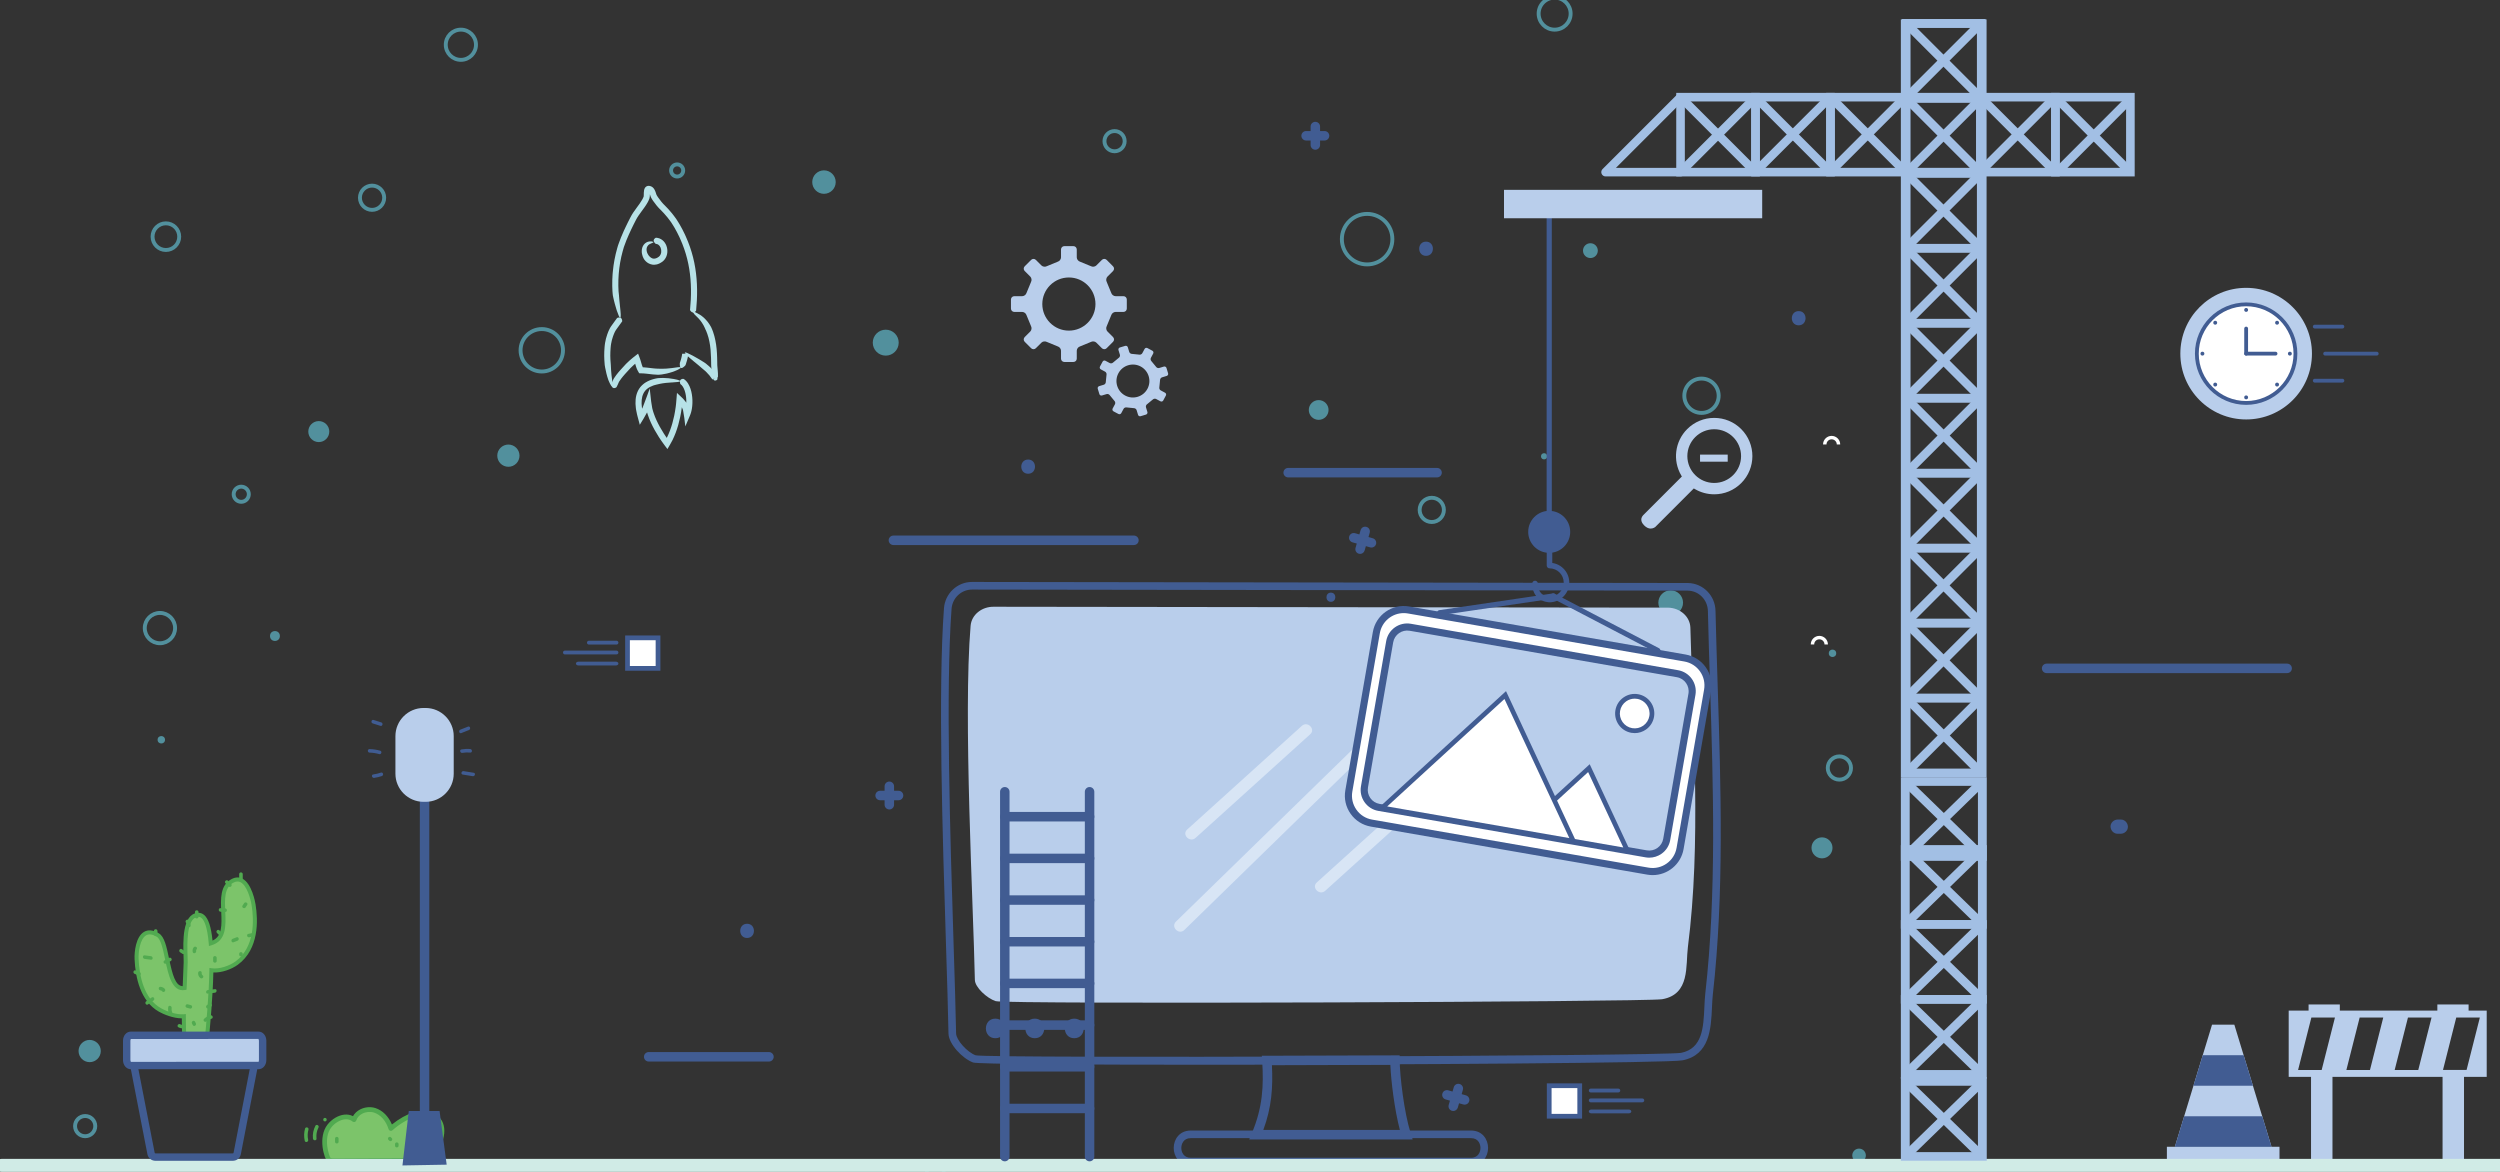 <?xml version="1.0" encoding="iso-8859-1"?>
<!-- Generator: Adobe Illustrator 16.0.0, SVG Export Plug-In . SVG Version: 6.00 Build 0)  -->
<!DOCTYPE svg PUBLIC "-//W3C//DTD SVG 1.1//EN" "http://www.w3.org/Graphics/SVG/1.1/DTD/svg11.dtd">
<svg version="1.1" id="Layer_1" xmlns="http://www.w3.org/2000/svg" xmlns:xlink="http://www.w3.org/1999/xlink" x="0px" y="0px"
	 width="640px" height="300px" viewBox="0 0 640 300" style="enable-background:new 0 0 640 300;" xml:space="preserve">
<rect x="0" y="0" width="640" height="300" fill="#333333" stroke="none"/>
<g>
	<g>
		<circle style="fill:#52909D;" cx="70.385" cy="162.819" r="1.265"/>
		<circle style="fill:#52909D;" cx="81.611" cy="110.486" r="2.688"/>
		<circle style="fill:#52909D;" cx="130.148" cy="116.652" r="2.846"/>
		<circle style="fill:#52909D;" cx="41.294" cy="189.381" r="0.949"/>
		<circle style="fill:#52909D;" cx="63.903" cy="361.555" r="2.055"/>
		<circle style="fill:#52909D;" cx="22.955" cy="269.064" r="2.846"/>
		<circle style="fill:#52909D;" cx="226.749" cy="87.72" r="3.32"/>
		<circle style="fill:#52909D;" cx="210.938" cy="46.613" r="3.004"/>
		<circle style="fill:#52909D;" cx="337.579" cy="104.953" r="2.529"/>
		<circle style="fill:#52909D;" cx="407.145" cy="64.163" r="1.897"/>
		<circle style="fill:#52909D;" cx="427.697" cy="154.281" r="3.162"/>
		<circle style="fill:#52909D;" cx="469.121" cy="167.245" r="0.949"/>
		<circle style="fill:#52909D;" cx="395.287" cy="116.811" r="0.791"/>
		<circle style="fill:#52909D;" cx="475.919" cy="295.783" r="1.739"/>
		<circle style="fill:#52909D;" cx="453.785" cy="338.154" r="2.372"/>
		<circle style="fill:#52909D;" cx="466.433" cy="217.049" r="2.688"/>
		<circle style="fill:#52909D;" cx="249.674" cy="319.342" r="1.265"/>
		<circle style="fill:#52909D;" cx="98.267" cy="391.936" r="1.455"/>
		<circle style="fill:#52909D;" cx="217.992" cy="379.881" r="1.455"/>
		<circle style="fill:#52909D;" cx="284.298" cy="422.906" r="0.832"/>
		<circle style="fill:#52909D;" cx="186.605" cy="415.424" r="2.91"/>
		<circle style="fill:#52909D;" cx="407.35" cy="410.02" r="2.079"/>
		<circle style="fill:#52909D;" cx="460.146" cy="394.639" r="1.663"/>
		<circle style="fill:#52909D;" cx="332.729" cy="398.172" r="2.702"/>
	</g>
	<g>
		<circle style="fill:none;stroke:#52909D;stroke-miterlimit:10;" cx="349.981" cy="61.226" r="6.465"/>
		<circle style="fill:none;stroke:#52909D;stroke-miterlimit:10;" cx="366.532" cy="130.533" r="3.103"/>
		<circle style="fill:none;stroke:#52909D;stroke-miterlimit:10;" cx="435.581" cy="101.311" r="4.396"/>
		<circle style="fill:none;stroke:#52909D;stroke-miterlimit:10;" cx="400.798" cy="162.214" r="1.939"/>
		<circle style="fill:none;stroke:#52909D;stroke-miterlimit:10;" cx="357.093" cy="200.488" r="0.646"/>
		<circle style="fill:none;stroke:#52909D;stroke-miterlimit:10;" cx="470.882" cy="196.609" r="2.974"/>
		<circle style="fill:none;stroke:#52909D;stroke-miterlimit:10;" cx="475.407" cy="316.477" r="1.811"/>
		<circle style="fill:none;stroke:#52909D;stroke-miterlimit:10;" cx="239.425" cy="299.537" r="2.198"/>
		<circle style="fill:none;stroke:#52909D;stroke-miterlimit:10;" cx="21.802" cy="288.287" r="2.586"/>
		<circle style="fill:none;stroke:#52909D;stroke-miterlimit:10;" cx="40.94" cy="160.79" r="3.879"/>
		<circle style="fill:none;stroke:#52909D;stroke-miterlimit:10;" cx="61.758" cy="126.525" r="1.94"/>
		<circle style="fill:none;stroke:#52909D;stroke-miterlimit:10;" cx="138.695" cy="89.673" r="5.431"/>
		<circle style="fill:none;stroke:#52909D;stroke-miterlimit:10;" cx="173.349" cy="43.64" r="1.552"/>
		<circle style="fill:none;stroke:#52909D;stroke-miterlimit:10;" cx="95.248" cy="50.623" r="3.104"/>
		<circle style="fill:none;stroke:#52909D;stroke-miterlimit:10;" cx="285.328" cy="36.14" r="2.586"/>
		<circle style="fill:none;stroke:#52909D;stroke-miterlimit:10;" cx="251.873" cy="399.627" r="4.157"/>
		<circle style="fill:none;stroke:#52909D;stroke-miterlimit:10;" cx="381.576" cy="389.234" r="3.326"/>
		<circle style="fill:none;stroke:#52909D;stroke-miterlimit:10;" cx="143.787" cy="391.729" r="3.326"/>
		<circle style="fill:none;stroke:#52909D;stroke-miterlimit:10;" cx="54.617" cy="428.104" r="4.781"/>
		<circle style="fill:none;stroke:#52909D;stroke-miterlimit:10;" cx="359.545" cy="426.34" r="2.957"/>
		<circle style="fill:none;stroke:#52909D;stroke-miterlimit:10;" cx="397.985" cy="3.494" r="4.095"/>
		<circle style="fill:none;stroke:#52909D;stroke-miterlimit:10;" cx="117.984" cy="11.456" r="3.867"/>
		<circle style="fill:none;stroke:#52909D;stroke-miterlimit:10;" cx="42.467" cy="60.586" r="3.412"/>
	</g>
</g>
<g>
	<g>
		<g>
			<path style="fill:#7CC46A;" d="M100.056,288.896c-0.631-2.063-2.076-3.992-4.128-4.652c-2.053-0.662-4.657,0.341-5.296,2.398
				c-1.889-1.576-4.782-0.325-6.3,1.612c-2.454,3.131-0.558,8.26-0.148,8.594c0.442,0.358,1.642,0.297,1.642,0.297l18.364-0.103
				c0,0,3.368-0.247,4.923-0.866c3.129-1.247,5.257-6.632,3.243-9.331c-1.372-1.841-4.08-2.231-6.269-1.532
				C103.9,286.012,101.779,287.38,100.056,288.896"/>
		</g>
		<g>
			<path style="fill:#51AA50;" d="M85.563,297.758c-0.465,0-1.295-0.063-1.762-0.441c-0.72-0.584-2.55-6.113,0.054-9.437
				c1.097-1.397,2.739-2.368,4.289-2.532c0.809-0.092,1.563,0.05,2.221,0.393c0.395-0.708,1.019-1.304,1.812-1.715
				c1.208-0.629,2.68-0.766,3.938-0.359c1.825,0.587,3.356,2.131,4.217,4.205c1.788-1.45,3.741-2.551,5.571-3.136
				c2.193-0.701,5.3-0.452,6.939,1.747c0.944,1.268,1.163,3.14,0.599,5.139c-0.674,2.384-2.284,4.394-4.103,5.118
				c-1.623,0.648-4.964,0.897-5.105,0.908l-18.403,0.104C85.769,297.753,85.677,297.758,85.563,297.758z M88.614,286.535
				c-0.112,0-0.227,0.004-0.344,0.018c-1.215,0.128-2.575,0.943-3.461,2.076c-2.155,2.75-0.545,7.336-0.193,7.797
				c0.081,0.06,0.688,0.142,1.176,0.112l18.393-0.103c-0.008,0,3.254-0.245,4.704-0.822c1.458-0.58,2.818-2.318,3.385-4.321
				c0.461-1.633,0.313-3.122-0.403-4.083c-1.283-1.725-3.804-1.892-5.598-1.318c-1.909,0.61-3.975,1.839-5.815,3.46
				c-0.154,0.137-0.368,0.186-0.565,0.131c-0.199-0.058-0.355-0.211-0.416-0.407c-0.647-2.119-2.044-3.709-3.734-4.255
				c-0.953-0.306-2.079-0.2-3.006,0.281c-0.762,0.396-1.303,1.007-1.524,1.722c-0.061,0.194-0.214,0.345-0.408,0.402
				c-0.192,0.057-0.403,0.014-0.56-0.116C89.787,286.727,89.238,286.535,88.614,286.535z"/>
		</g>
	</g>
	<g>
		<g>
			<g>
				<path style="fill:#51AA50;" d="M80.744,288.202c-0.525,1.021-0.752,2.133-0.627,3.277c0.063,0.575,0.973,0.582,0.91,0
					c-0.108-0.989,0.046-1.933,0.501-2.818C81.796,288.141,81.011,287.679,80.744,288.202L80.744,288.202z"/>
			</g>
		</g>
	</g>
	<g>
		<g>
			<g>
				<path style="fill:#51AA50;" d="M78.09,288.931c-0.286,1.027-0.307,2.056-0.078,3.097c0.125,0.573,1.002,0.331,0.877-0.239
					c-0.194-0.885-0.163-1.745,0.078-2.615C79.124,288.606,78.247,288.366,78.09,288.931L78.09,288.931z"/>
			</g>
		</g>
	</g>
	<g>
		<g>
			<g>
				<path style="fill:#51AA50;" d="M83.191,287.085c0.585,0,0.587-0.908,0-0.908C82.606,286.177,82.605,287.085,83.191,287.085
					L83.191,287.085z"/>
			</g>
		</g>
	</g>
	<g>
		<g>
			<g>
				<path style="fill:#51AA50;" d="M85.769,291.481c0,0.27,0,0.539,0,0.809c0,0.585,0.91,0.585,0.91,0c0-0.27,0-0.539,0-0.809
					C86.679,290.895,85.769,290.895,85.769,291.481L85.769,291.481z"/>
			</g>
		</g>
	</g>
	<g>
		<g>
			<g>
				<path style="fill:#51AA50;" d="M101.129,292.896c0,0.135,0,0.27,0,0.404c0,0.584,0.909,0.587,0.909,0c0-0.135,0-0.27,0-0.404
					C102.038,292.311,101.129,292.309,101.129,292.896L101.129,292.896z"/>
			</g>
		</g>
	</g>
	<g>
		<g>
			<g>
				<path style="fill:#51AA50;" d="M99.442,291.802c0.067,0.068,0.135,0.135,0.202,0.203c0.415,0.413,1.059-0.229,0.644-0.645
					c-0.066-0.066-0.134-0.135-0.201-0.201C99.672,290.744,99.028,291.388,99.442,291.802L99.442,291.802z"/>
			</g>
		</g>
	</g>
</g>
<g>
	<path style="fill:#415C92;" d="M196.854,271.754h-30.786c-0.67,0-1.213-0.541-1.213-1.213c0-0.669,0.543-1.212,1.213-1.212h30.786
		c0.669,0,1.212,0.543,1.212,1.212C198.066,271.213,197.523,271.754,196.854,271.754z"/>
</g>
<g>
	<g>
		<path style="fill:#FFFFFF;" d="M467.949,164.981h-0.879c0-0.728-0.592-1.318-1.319-1.318c-0.727,0-1.317,0.591-1.317,1.318h-0.881
			c0-1.212,0.986-2.199,2.198-2.199C466.964,162.782,467.949,163.77,467.949,164.981z"/>
	</g>
</g>
<g>
	<g>
		<path style="fill:#FFFFFF;" d="M471.094,113.784h-0.879c0-0.728-0.592-1.32-1.319-1.32s-1.318,0.593-1.318,1.32h-0.88
			c0-1.213,0.987-2.2,2.198-2.2C470.108,111.584,471.094,112.571,471.094,113.784z"/>
	</g>
</g>
<g>
	<g>
		<g>
			<path style="fill:#415C92;" d="M361.64,291.696h-41.844l0.71-1.684c2.743-6.509,3.027-12.083,2.609-18.448l-0.084-1.288
				l35.278-0.109l0.009,1.208c0.03,4.115,1.145,13.461,2.819,18.741L361.64,291.696z M323.406,289.271h34.963
				c-1.346-5.09-2.261-12.446-2.442-16.672l-30.316,0.094C325.897,278.338,325.553,283.475,323.406,289.271z"/>
		</g>
	</g>
</g>
<g>
	<g>
		<g>
			<path style="fill:#415C92;" d="M307.765,272.578c-31.768,0-57.502-0.173-58.632-0.577c-2.719-0.969-6.272-4.737-6.321-7.411
				c-0.103-5.787-0.352-13.671-0.64-22.799c-0.87-27.524-2.061-65.217-0.516-86.076c0.282-3.8,3.421-6.736,7.174-6.736
				c0.041,0,0.08,0,0.12,0l183.15,0.272c3.873,0.066,6.98,3.192,7.07,7.117c0.14,6.092,0.338,12.319,0.538,18.631
				c0.838,26.423,1.705,53.749-1.222,79.588c-0.115,1.019-0.166,2.145-0.219,3.309c-0.246,5.42-0.554,12.169-7.541,13.548
				C427.312,272.117,359.53,272.578,307.765,272.578z M248.845,150.928c-2.749,0-5.038,2.15-5.245,4.932
				c-1.538,20.755-0.349,58.39,0.52,85.868c0.29,9.136,0.539,17.026,0.642,22.827c0.03,1.688,2.849,4.832,5.026,5.609
				c3.899,0.797,176.087,0.207,180.563-0.633c5.486-1.085,5.732-6.493,5.972-11.726c0.055-1.213,0.109-2.38,0.229-3.441
				c2.91-25.695,2.045-52.95,1.209-79.305c-0.2-6.316-0.397-12.548-0.539-18.646c-0.065-2.873-2.326-5.162-5.146-5.213
				l-183.142-0.273C248.903,150.928,248.875,150.928,248.845,150.928z"/>
		</g>
	</g>
</g>
<g>
	<g>
		<path style="fill-rule:evenodd;clip-rule:evenodd;fill:#B9CEEB;" d="M426.977,155.557l-172.561-0.229
			c-3.104-0.046-5.709,2.083-5.942,4.863c-1.933,23.096,0.702,71.285,1.092,90.68c0.038,1.891,3.123,4.725,5.346,5.426
			c2.616,0.827,166.603,0.204,170.612-0.497c7.197-1.257,5.972-8.626,6.576-13.345c3.415-26.675,1.317-55.67,0.637-81.76
			C432.663,157.87,430.123,155.604,426.977,155.557z"/>
	</g>
</g>
<g>
	<g>
		<g>
			<path style="fill:#415C92;" d="M376.609,298.335h-71.8c-2.85,0-4.34-2.24-4.34-4.455c0-2.216,1.49-4.461,4.34-4.461h71.8
				c2.85,0,4.34,2.241,4.34,4.456S379.459,298.335,376.609,298.335z M304.809,291.367c-1.886,0-2.391,1.581-2.391,2.513
				s0.505,2.505,2.391,2.505h71.8c1.887,0,2.391-1.578,2.391-2.51s-0.504-2.508-2.391-2.508H304.809z"/>
		</g>
	</g>
</g>
<g>
	<g>
		<g>
			<g>
				<g>
					<path style="fill-rule:evenodd;clip-rule:evenodd;fill:#415C92;" d="M254.806,263.279
						C254.382,263.279,254.382,263.279,254.806,263.279"/>
				</g>
			</g>
		</g>
		<g>
			<g>
				<g>
					<g>
						<path style="fill:#415C92;" d="M254.806,265.784c3.225,0,3.229-5.013,0-5.013
							C251.582,260.771,251.576,265.784,254.806,265.784L254.806,265.784z"/>
					</g>
				</g>
			</g>
		</g>
	</g>
	<g>
		<g>
			<g>
				<g>
					<path style="fill-rule:evenodd;clip-rule:evenodd;fill:#415C92;" d="M264.909,263.279
						C264.485,263.279,264.485,263.279,264.909,263.279"/>
				</g>
			</g>
		</g>
		<g>
			<g>
				<g>
					<g>
						<path style="fill:#415C92;" d="M264.909,265.784c3.225,0,3.229-5.013,0-5.013
							C261.684,260.771,261.679,265.784,264.909,265.784L264.909,265.784z"/>
					</g>
				</g>
			</g>
		</g>
	</g>
	<g>
		<g>
			<g>
				<g>
					<path style="fill-rule:evenodd;clip-rule:evenodd;fill:#415C92;" d="M275.011,263.279
						C274.588,263.279,274.588,263.279,275.011,263.279"/>
				</g>
			</g>
		</g>
		<g>
			<g>
				<g>
					<g>
						<path style="fill:#415C92;" d="M275.011,265.784c3.225,0,3.23-5.013,0-5.013C271.787,260.771,271.781,265.784,275.011,265.784
							L275.011,265.784z"/>
					</g>
				</g>
			</g>
		</g>
	</g>
</g>
<g>
	<g>
		<g>
			<g>
				<path style="fill-rule:evenodd;clip-rule:evenodd;fill:#415C92;" d="M340.708,152.891
					C340.51,152.891,340.51,152.891,340.708,152.891"/>
			</g>
		</g>
	</g>
	<g>
		<g>
			<g>
				<g>
					<path style="fill:#415C92;" d="M340.708,154.065c1.515,0,1.517-2.351,0-2.351C339.196,151.715,339.194,154.065,340.708,154.065
						L340.708,154.065z"/>
				</g>
			</g>
		</g>
	</g>
</g>
<g>
	<g>
		<polygon style="fill:#B9CEEB;" points="581.507,293.573 556.767,293.573 566.282,262.319 571.992,262.319 		"/>
	</g>
	<g>
		<rect x="554.723" y="293.573" style="fill:#B9CEEB;" width="28.829" height="3.57"/>
	</g>
	<g>
		<polygon style="fill:#415C92;" points="559.146,285.759 556.767,293.573 581.507,293.573 579.129,285.759 		"/>
	</g>
	<g>
		<polygon style="fill:#415C92;" points="561.525,277.945 576.75,277.945 574.37,270.133 563.903,270.133 		"/>
	</g>
</g>
<g id="XMLID_11_">
	<g id="XMLID_493_">
		<path style="fill:#B9CEEB;" d="M591.624,296.942h5.491v-21.258h28.18v21.258h5.49v-21.258h5.813v-16.974h-4.638v-1.566h-7.999
			v1.566h-24.965v-1.566h-7.999v1.566h-5.092v16.974h5.718V296.942z M634.826,260.485v0.071l-3.384,13.355h-6.039l3.401-13.427
			H634.826z M619.077,273.912h-6.039l3.402-13.427h6.038L619.077,273.912z M606.713,273.912h-6.04l3.401-13.427h6.04
			L606.713,273.912z M591.71,260.485h6.039l-3.402,13.427h-6.038L591.71,260.485z"/>
	</g>
</g>
<g>
	<g>
		<g>
			<path style="fill:#B9CEEB;" d="M283.298,89.146l1.644-1.647c0.336-0.331,0.336-0.872,0-1.207l-1.432-1.431
				c-0.33-0.333-0.418-0.939-0.192-1.351l1.167-2.834c0.132-0.454,0.628-0.823,1.096-0.823h2.028c0.471,0,0.853-0.383,0.853-0.849
				v-2.332c0-0.472-0.382-0.851-0.853-0.851h-2.028c-0.468,0-0.964-0.369-1.096-0.821l-1.167-2.833
				c-0.226-0.413-0.138-1.021,0.192-1.355l1.432-1.43c0.336-0.334,0.336-0.875,0-1.204l-1.644-1.651
				c-0.333-0.333-0.875-0.333-1.206,0l-1.434,1.433c-0.333,0.332-0.939,0.419-1.35,0.196l-2.837-1.169
				c-0.451-0.134-0.819-0.624-0.819-1.096v-2.028c0-0.468-0.381-0.855-0.852-0.855h-2.328c-0.473,0-0.854,0.387-0.854,0.855v2.028
				c0,0.472-0.368,0.962-0.819,1.096l-2.837,1.169c-0.41,0.223-1.02,0.136-1.35-0.196l-1.436-1.431
				c-0.331-0.334-0.872-0.334-1.202,0l-1.651,1.649c-0.333,0.329-0.333,0.869,0,1.204l1.433,1.43
				c0.332,0.335,0.42,0.942,0.195,1.355l-1.168,2.833c-0.132,0.452-0.627,0.821-1.095,0.821h-2.031
				c-0.467,0-0.852,0.379-0.852,0.851v2.332c0,0.466,0.384,0.849,0.852,0.849h2.031c0.468,0,0.963,0.369,1.095,0.823l1.168,2.834
				c0.225,0.413,0.137,1.017-0.195,1.351l-1.433,1.431c-0.333,0.334-0.333,0.875,0,1.207l1.651,1.647
				c0.33,0.335,0.871,0.335,1.202,0l1.436-1.432c0.33-0.331,0.939-0.418,1.353-0.192l2.834,1.167
				c0.451,0.13,0.819,0.624,0.819,1.094v2.032c0,0.466,0.382,0.851,0.854,0.851h2.328c0.47,0,0.852-0.385,0.852-0.851v-2.032
				c0-0.471,0.368-0.964,0.819-1.094l2.837-1.167c0.411-0.226,1.017-0.139,1.35,0.192l1.434,1.432
				C282.423,89.481,282.965,89.481,283.298,89.146z M273.635,84.641c-3.758,0-6.805-3.049-6.805-6.804
				c0-3.758,3.047-6.803,6.805-6.803c3.758,0,6.805,3.045,6.805,6.803C280.44,81.592,277.394,84.641,273.635,84.641z"/>
		</g>
	</g>
	<g>
		<g>
			<path style="fill:#B9CEEB;" d="M299.034,95.576l-0.416-1.381c-0.086-0.28-0.381-0.438-0.66-0.355l-1.2,0.366
				c-0.28,0.084-0.64-0.047-0.798-0.295l-1.208-1.464c-0.203-0.203-0.263-0.582-0.124-0.839l0.592-1.106
				c0.139-0.258,0.041-0.579-0.212-0.717l-1.272-0.681c-0.256-0.139-0.578-0.039-0.716,0.217l-0.595,1.106
				c-0.137,0.255-0.483,0.417-0.766,0.359l-1.893-0.191c-0.288,0.002-0.598-0.222-0.68-0.502l-0.366-1.201
				c-0.082-0.277-0.378-0.438-0.656-0.351l-1.383,0.413c-0.283,0.087-0.437,0.38-0.353,0.663l0.367,1.2
				c0.084,0.281-0.048,0.635-0.297,0.794l-1.466,1.21c-0.201,0.207-0.582,0.259-0.837,0.124l-1.109-0.594
				c-0.253-0.137-0.577-0.042-0.713,0.217l-0.684,1.269c-0.134,0.259-0.04,0.582,0.216,0.717l1.107,0.597
				c0.259,0.137,0.419,0.481,0.36,0.765l-0.188,1.889c0,0.292-0.224,0.603-0.505,0.682l-1.201,0.367
				c-0.281,0.083-0.439,0.381-0.354,0.659l0.418,1.379c0.083,0.282,0.38,0.438,0.661,0.353l1.203-0.363
				c0.276-0.082,0.632,0.05,0.791,0.292l1.209,1.468c0.206,0.204,0.261,0.583,0.125,0.838l-0.595,1.106
				c-0.135,0.256-0.039,0.577,0.218,0.718l1.27,0.678c0.257,0.137,0.578,0.041,0.717-0.214l0.595-1.109
				c0.134-0.259,0.483-0.417,0.766-0.36l1.888,0.192c0.296,0,0.602,0.223,0.684,0.505l0.363,1.199c0.084,0.28,0.383,0.44,0.66,0.353
				l1.381-0.417c0.277-0.084,0.437-0.381,0.357-0.658l-0.366-1.201c-0.087-0.277,0.043-0.64,0.288-0.796l1.469-1.207
				c0.203-0.208,0.583-0.264,0.839-0.128l1.106,0.594c0.258,0.142,0.583,0.042,0.717-0.214l0.68-1.272
				c0.14-0.253,0.039-0.578-0.217-0.716l-1.109-0.595c-0.257-0.141-0.418-0.481-0.357-0.763l0.192-1.896
				c-0.002-0.288,0.225-0.598,0.501-0.681l1.202-0.363C298.959,96.149,299.118,95.855,299.034,95.576z M293.747,99.533
				c-1.099,2.055-3.66,2.827-5.708,1.727c-2.053-1.101-2.826-3.657-1.727-5.705c1.099-2.059,3.66-2.83,5.71-1.729
				C294.071,94.928,294.845,97.482,293.747,99.533z"/>
		</g>
	</g>
</g>
<g>
	<path style="fill:#415C92;" d="M367.891,122.213h-38.119c-0.67,0-1.213-0.543-1.213-1.212c0-0.67,0.543-1.213,1.213-1.213h38.119
		c0.669,0,1.212,0.542,1.212,1.213C369.103,121.669,368.56,122.213,367.891,122.213z"/>
</g>
<g>
	<path style="fill:#415C92;" d="M290.287,139.529h-61.574c-0.669,0-1.212-0.543-1.212-1.213c0-0.669,0.543-1.212,1.212-1.212h61.574
		c0.669,0,1.212,0.543,1.212,1.212C291.499,138.985,290.956,139.529,290.287,139.529z"/>
</g>
<g>
	<path style="fill:#415C92;" d="M585.509,172.315h-61.572c-0.67,0-1.213-0.544-1.213-1.213s0.543-1.213,1.213-1.213h61.572
		c0.671,0,1.213,0.544,1.213,1.213S586.18,172.315,585.509,172.315z"/>
</g>
<g>
	<path style="fill:#D0EBE6;" d="M639.921,300H0.452c-0.919,0-1.665-0.745-1.665-1.665c0-0.921,0.746-1.665,1.665-1.665h639.469
		c0.921,0,1.665,0.744,1.665,1.665C641.586,299.255,640.842,300,639.921,300z"/>
</g>
<g>
	<g>
		<g>
			<path style="fill:#B9CEEB;" d="M438.835,106.982c-2.611,0-5.066,1.016-6.914,2.864c-3.149,3.149-3.775,8.03-1.522,11.867
				l0.161,0.271l-9.902,9.901c-0.013,0.014-0.48,0.467-0.487,1.126c-0.005,0.498,0.246,1.003,0.748,1.504
				c0.532,0.531,1.089,0.801,1.654,0.801c0.681,0,1.161-0.393,1.166-0.396l9.876-9.881l0.274,0.161
				c1.495,0.878,3.206,1.342,4.95,1.342c2.611,0,5.066-1.017,6.913-2.863c3.813-3.814,3.813-10.018,0-13.832
				C443.905,107.999,441.448,106.982,438.835,106.982z M438.835,123.638c-3.79,0-6.874-3.084-6.875-6.875
				c0.001-3.791,3.087-6.877,6.878-6.877l0,0c3.792,0,6.876,3.085,6.876,6.877C445.714,120.554,442.629,123.638,438.835,123.638z"/>
		</g>
	</g>
	<g>
		<g>
			<path style="fill:#B9CEEB;" d="M435.211,118.192h7.082v-1.812h-7.082V118.192z"/>
		</g>
	</g>
</g>
<g>
	<g>
		<path style="fill:#415C92;" d="M257.227,297.301c-0.669,0-1.212-0.541-1.212-1.213v-93.396c0-0.67,0.543-1.213,1.212-1.213
			c0.67,0,1.213,0.543,1.213,1.213v93.396C258.439,296.76,257.896,297.301,257.227,297.301z"/>
	</g>
	<g>
		<path style="fill:#415C92;" d="M278.932,297.301c-0.67,0-1.213-0.541-1.213-1.213v-93.396c0-0.67,0.542-1.213,1.213-1.213
			c0.669,0,1.212,0.543,1.212,1.213v93.396C280.144,296.76,279.601,297.301,278.932,297.301z"/>
	</g>
	<g>
		<path style="fill:#415C92;" d="M278.932,210.288h-21.705c-0.669,0-1.212-0.544-1.212-1.213s0.543-1.213,1.212-1.213h21.705
			c0.669,0,1.212,0.544,1.212,1.213S279.601,210.288,278.932,210.288z"/>
	</g>
	<g>
		<path style="fill:#415C92;" d="M278.932,220.958h-21.705c-0.669,0-1.212-0.542-1.212-1.213c0-0.669,0.543-1.213,1.212-1.213
			h21.705c0.669,0,1.212,0.544,1.212,1.213C280.144,220.416,279.601,220.958,278.932,220.958z"/>
	</g>
	<g>
		<path style="fill:#415C92;" d="M278.932,231.628h-21.705c-0.669,0-1.212-0.542-1.212-1.213c0-0.669,0.543-1.213,1.212-1.213
			h21.705c0.669,0,1.212,0.544,1.212,1.213C280.144,231.086,279.601,231.628,278.932,231.628z"/>
	</g>
	<g>
		<path style="fill:#415C92;" d="M278.932,242.298h-21.705c-0.669,0-1.212-0.542-1.212-1.213c0-0.669,0.543-1.213,1.212-1.213
			h21.705c0.669,0,1.212,0.544,1.212,1.213C280.144,241.756,279.601,242.298,278.932,242.298z"/>
	</g>
	<g>
		<path style="fill:#415C92;" d="M278.932,252.968h-21.705c-0.669,0-1.212-0.542-1.212-1.213c0-0.669,0.543-1.213,1.212-1.213
			h21.705c0.669,0,1.212,0.544,1.212,1.213C280.144,252.426,279.601,252.968,278.932,252.968z"/>
	</g>
	<g>
		<path style="fill:#415C92;" d="M278.932,263.638h-21.705c-0.669,0-1.212-0.541-1.212-1.213c0-0.669,0.543-1.213,1.212-1.213
			h21.705c0.669,0,1.212,0.544,1.212,1.213C280.144,263.097,279.601,263.638,278.932,263.638z"/>
	</g>
	<g>
		<path style="fill:#415C92;" d="M278.932,274.308h-21.705c-0.669,0-1.212-0.541-1.212-1.213c0-0.669,0.543-1.213,1.212-1.213
			h21.705c0.669,0,1.212,0.544,1.212,1.213C280.144,273.767,279.601,274.308,278.932,274.308z"/>
	</g>
	<g>
		<path style="fill:#415C92;" d="M278.932,284.978h-21.705c-0.669,0-1.212-0.544-1.212-1.213c0-0.672,0.543-1.213,1.212-1.213
			h21.705c0.669,0,1.212,0.541,1.212,1.213C280.144,284.434,279.601,284.978,278.932,284.978z"/>
	</g>
</g>
<g>
	<g>
		<path style="fill:#415C92;" d="M227.667,207.223c-0.669,0-1.212-0.543-1.212-1.212v-4.721c0-0.672,0.543-1.213,1.212-1.213
			c0.67,0,1.213,0.541,1.213,1.213v4.721C228.88,206.68,228.337,207.223,227.667,207.223z"/>
	</g>
	<g>
		<path style="fill:#415C92;" d="M230.028,204.861h-4.721c-0.669,0-1.212-0.541-1.212-1.213c0-0.669,0.543-1.212,1.212-1.212h4.721
			c0.67,0,1.213,0.543,1.213,1.212C231.241,204.32,230.698,204.861,230.028,204.861z"/>
	</g>
</g>
<g>
	<g>
		<path style="fill:#415C92;" d="M336.726,38.333c-0.671,0-1.213-0.543-1.213-1.213v-4.722c0-0.669,0.542-1.212,1.213-1.212
			c0.669,0,1.213,0.543,1.213,1.212v4.722C337.938,37.79,337.395,38.333,336.726,38.333z"/>
	</g>
	<g>
		<path style="fill:#415C92;" d="M339.086,35.972h-4.721c-0.671,0-1.213-0.543-1.213-1.213c0-0.669,0.542-1.212,1.213-1.212h4.721
			c0.67,0,1.213,0.543,1.213,1.212C340.299,35.429,339.756,35.972,339.086,35.972z"/>
	</g>
</g>
<g>
	<g>
		<path style="fill:#415C92;" d="M374.954,282.794c-0.109,0-0.222-0.016-0.334-0.046l-4.54-1.295
			c-0.644-0.185-1.016-0.856-0.832-1.5c0.184-0.645,0.856-1.01,1.498-0.834l4.54,1.295c0.645,0.186,1.018,0.856,0.833,1.501
			C375.968,282.447,375.481,282.794,374.954,282.794z"/>
	</g>
	<g>
		<path style="fill:#415C92;" d="M372.035,284.415c-0.109,0-0.222-0.014-0.333-0.045c-0.645-0.186-1.017-0.854-0.834-1.498
			l1.297-4.541c0.186-0.644,0.856-1.012,1.499-0.833c0.645,0.185,1.019,0.854,0.833,1.498l-1.297,4.54
			C373.049,284.07,372.563,284.415,372.035,284.415z"/>
	</g>
</g>
<g>
	<g>
		<path style="fill:#415C92;" d="M351.101,140.177c-0.109,0-0.222-0.015-0.332-0.047l-4.54-1.296
			c-0.645-0.185-1.019-0.856-0.834-1.5c0.186-0.645,0.854-1.017,1.498-0.833l4.54,1.297c0.645,0.184,1.018,0.855,0.834,1.5
			C352.113,139.83,351.628,140.177,351.101,140.177z"/>
	</g>
	<g>
		<path style="fill:#415C92;" d="M348.184,141.799c-0.11,0-0.222-0.016-0.334-0.048c-0.644-0.183-1.018-0.854-0.833-1.498
			l1.297-4.541c0.183-0.644,0.852-1.016,1.498-0.833c0.645,0.184,1.017,0.855,0.834,1.5l-1.298,4.539
			C349.196,141.452,348.711,141.799,348.184,141.799z"/>
	</g>
</g>
<g>
	<g>
		<g>
			<circle style="fill:#B9CEEB;" cx="575.013" cy="90.534" r="16.846"/>
		</g>
	</g>
	<g>
		<g>
			<g>
				<circle style="fill:#FFFFFF;" cx="575.013" cy="90.534" r="12.62"/>
			</g>
		</g>
		<g>
			<g>
				<g>
					<path style="fill:#415C92;" d="M575.014,103.643c-7.229,0-13.109-5.881-13.109-13.109c0-7.227,5.881-13.107,13.109-13.107
						c7.228,0,13.107,5.88,13.107,13.107C588.121,97.762,582.241,103.643,575.014,103.643z M575.014,78.402
						c-6.689,0-12.132,5.442-12.132,12.132c0,6.69,5.442,12.131,12.132,12.131c6.688,0,12.131-5.441,12.131-12.131
						C587.145,83.844,581.702,78.402,575.014,78.402z"/>
				</g>
			</g>
		</g>
	</g>
	<g>
		<g>
			<g>
				<path style="fill:#415C92;" d="M575.014,91.022c-0.27,0-0.489-0.218-0.489-0.489v-6.424c0-0.27,0.22-0.489,0.489-0.489
					s0.488,0.219,0.488,0.489v6.424C575.502,90.804,575.283,91.022,575.014,91.022z"/>
			</g>
		</g>
		<g>
			<g>
				<path style="fill:#415C92;" d="M582.541,91.022h-7.527c-0.27,0-0.489-0.218-0.489-0.489c0-0.27,0.22-0.488,0.489-0.488h7.527
					c0.27,0,0.488,0.218,0.488,0.488C583.029,90.804,582.811,91.022,582.541,91.022z"/>
			</g>
		</g>
	</g>
	<g>
		<g>
			<g>
				<circle style="fill:#415C92;" cx="575.013" cy="79.339" r="0.498"/>
			</g>
		</g>
		<g>
			<g>
				<circle style="fill:#415C92;" cx="582.929" cy="82.618" r="0.498"/>
			</g>
		</g>
		<g>
			<g>
				<circle style="fill:#415C92;" cx="586.209" cy="90.534" r="0.499"/>
			</g>
		</g>
		<g>
			<g>
				<circle style="fill:#415C92;" cx="582.929" cy="98.45" r="0.498"/>
			</g>
		</g>
		<g>
			<g>
				<circle style="fill:#415C92;" cx="575.013" cy="101.729" r="0.498"/>
			</g>
		</g>
		<g>
			<g>
				<circle style="fill:#415C92;" cx="567.097" cy="98.45" r="0.498"/>
			</g>
		</g>
		<g>
			<g>
				<circle style="fill:#415C92;" cx="563.818" cy="90.534" r="0.499"/>
			</g>
		</g>
		<g>
			<g>
				<circle style="fill:#415C92;" cx="567.097" cy="82.618" r="0.498"/>
			</g>
		</g>
	</g>
	<g>
		<g>
			<g>
				<path style="fill:#415C92;" d="M599.655,84.101h-7.072c-0.27,0-0.489-0.218-0.489-0.487c0-0.271,0.22-0.489,0.489-0.489h7.072
					c0.271,0,0.489,0.218,0.489,0.489C600.145,83.883,599.926,84.101,599.655,84.101z"/>
			</g>
		</g>
		<g>
			<g>
				<path style="fill:#415C92;" d="M599.655,97.944h-7.072c-0.27,0-0.489-0.219-0.489-0.489s0.22-0.489,0.489-0.489h7.072
					c0.271,0,0.489,0.219,0.489,0.489S599.926,97.944,599.655,97.944z"/>
			</g>
		</g>
		<g>
			<g>
				<path style="fill:#415C92;" d="M608.449,91.024h-13.213c-0.27,0-0.487-0.218-0.487-0.489c0-0.27,0.218-0.487,0.487-0.487h13.213
					c0.27,0,0.487,0.218,0.487,0.487C608.937,90.807,608.719,91.024,608.449,91.024z"/>
			</g>
		</g>
	</g>
</g>
<g>
	<g>
		<rect x="396.597" y="277.945" style="fill:#FFFFFF;" width="7.813" height="7.813"/>
		<path style="fill:#415C92;" d="M405.017,286.366h-9.026v-9.026h9.026V286.366z M397.203,285.153h6.601v-6.601h-6.601V285.153z"/>
	</g>
	<g>
		<g>
			<g>
				<path style="fill:#415C92;" d="M414.299,279.663h-7.073c-0.27,0-0.488-0.217-0.488-0.486c0-0.272,0.219-0.489,0.488-0.489h7.073
					c0.27,0,0.488,0.217,0.488,0.489C414.787,279.446,414.568,279.663,414.299,279.663z"/>
			</g>
		</g>
		<g>
			<g>
				<path style="fill:#415C92;" d="M416.956,285.019h-9.559c-0.365,0-0.66-0.22-0.66-0.489s0.295-0.488,0.66-0.488h9.559
					c0.364,0,0.66,0.219,0.66,0.488S417.32,285.019,416.956,285.019z"/>
			</g>
		</g>
		<g>
			<g>
				<path style="fill:#415C92;" d="M420.438,282.191h-13.213c-0.27,0-0.488-0.22-0.488-0.489s0.219-0.488,0.488-0.488h13.213
					c0.27,0,0.487,0.219,0.487,0.488S420.708,282.191,420.438,282.191z"/>
			</g>
		</g>
	</g>
</g>
<g>
	<g>
		<g>
			<path style="fill:#B7E2E7;" d="M183.799,96.371c-0.003,0.047-0.004,0.064-0.045,0.121c-0.031,0.052-0.074,0.114-0.119,0.168
				c-0.023,0.028-0.045,0.051-0.073,0.08c-0.029,0.031-0.059,0.059-0.09,0.084c-0.031,0.025-0.063,0.047-0.094,0.065
				c-0.029,0.016-0.076,0.047-0.112,0.06c-0.077,0.032-0.149,0.036-0.212,0.02c-0.061-0.023-0.12-0.057-0.174-0.101
				c-0.054-0.043-0.1-0.107-0.164-0.156c-0.061-0.054-0.13-0.072-0.201-0.135c-0.036-0.03-0.069-0.04-0.107-0.081
				c-0.036-0.033-0.073-0.068-0.112-0.105c-0.011-0.012-0.054-0.072-0.058-0.099c0.008-0.168,0.004-0.368-0.006-0.569
				c-0.009-0.201-0.026-0.411-0.043-0.621c-0.034-0.421-0.079-0.849-0.112-1.302l-0.017-0.292l-0.006-0.294l-0.007-0.533
				l-0.022-1.065c-0.021-0.707-0.055-1.408-0.119-2.1c-0.068-0.691-0.155-1.375-0.298-2.049c-0.131-0.678-0.305-1.34-0.529-1.974
				c-0.075-0.213-0.149-0.427-0.242-0.63l-0.132-0.31c-0.043-0.104-0.099-0.199-0.148-0.299c0,0-0.053-0.127-0.141-0.341
				c-0.051-0.103-0.112-0.227-0.181-0.366c-0.035-0.07-0.071-0.145-0.109-0.223c-0.041-0.075-0.089-0.15-0.135-0.231
				c-0.176-0.324-0.43-0.677-0.681-1.016c-0.25-0.335-0.557-0.641-0.857-0.935c-0.257-0.24-0.474-0.451-0.639-0.632
				c-0.162-0.188-0.281-0.333-0.349-0.46c-0.142-0.246-0.127-0.349-0.022-0.35c0.054-0.001,0.131,0.021,0.226,0.063
				c0.047,0.021,0.1,0.046,0.155,0.076c0.059,0.027,0.123,0.059,0.189,0.093c0.264,0.142,0.612,0.319,0.999,0.548
				c-0.032-0.033,0.176,0.086,0.514,0.32c0.166,0.123,0.372,0.268,0.57,0.456c0.051,0.046,0.103,0.093,0.155,0.14
				c0.048,0.048,0.097,0.098,0.146,0.147c0.098,0.1,0.199,0.203,0.299,0.304c0.104,0.1,0.19,0.217,0.283,0.327
				c0.091,0.111,0.181,0.221,0.268,0.327c0.162,0.221,0.303,0.434,0.429,0.616c0.119,0.186,0.206,0.346,0.272,0.457
				c0.064,0.112,0.102,0.175,0.102,0.175c0.186,0.402,0.361,0.81,0.501,1.225c0.253,0.72,0.445,1.452,0.587,2.183
				c0.155,0.731,0.25,1.475,0.324,2.211c0.069,0.738,0.104,1.472,0.126,2.201l0.023,1.088l0.008,0.543l0.005,0.244l0.014,0.246
				c0.029,0.409,0.075,0.841,0.111,1.28c0.018,0.221,0.036,0.442,0.046,0.673C183.804,95.875,183.812,96.107,183.799,96.371z"/>
		</g>
	</g>
	<g>
		<g>
			<path style="fill:#B7E2E7;" d="M157.962,81.427c0.02-0.028,0.026-0.039,0.083-0.056c0.171-0.066,0.432-0.128,0.691-0.068
				c0.252,0.063,0.508,0.253,0.553,0.838c0.001,0.02-0.004,0.108-0.021,0.144c-0.525,0.783-1.081,1.428-1.52,2.1l-0.133,0.203
				l-0.112,0.194c-0.036,0.067-0.079,0.123-0.11,0.2l-0.098,0.221l-0.099,0.22l-0.091,0.231c-0.059,0.154-0.125,0.306-0.174,0.463
				c-0.221,0.624-0.388,1.264-0.492,1.914c-0.034,0.162-0.046,0.325-0.069,0.488c-0.024,0.161-0.037,0.33-0.048,0.498
				c-0.023,0.331-0.055,0.687-0.066,1.022c-0.029,0.675-0.024,1.358,0.012,2.04c0.022,0.467,0.061,0.934,0.107,1.399
				c0,0,0.006,0.145,0.016,0.387c0.007,0.243,0.029,0.582,0.052,0.974c0.053,0.783,0.157,1.767,0.28,2.58
				c0.063,0.341,0.114,0.624,0.156,0.856c0.038,0.233,0.071,0.411,0.085,0.547c0.027,0.273-0.015,0.372-0.115,0.335
				c-0.097-0.037-0.253-0.21-0.433-0.481c-0.084-0.136-0.176-0.297-0.271-0.476c-0.087-0.181-0.177-0.378-0.268-0.588
				c0.004,0.048-0.083-0.182-0.217-0.558c-0.063-0.189-0.131-0.415-0.207-0.659c-0.066-0.246-0.144-0.51-0.209-0.778
				c-0.132-0.535-0.249-1.081-0.322-1.495c-0.078-0.412-0.117-0.691-0.117-0.691c-0.042-0.424-0.072-0.848-0.094-1.274
				c-0.038-0.724-0.044-1.451-0.013-2.183c0.013-0.368,0.043-0.715,0.07-1.086c0.013-0.183,0.026-0.366,0.053-0.553
				c0.026-0.186,0.042-0.374,0.079-0.558c0.119-0.74,0.308-1.468,0.557-2.173c0.056-0.178,0.129-0.351,0.196-0.524l0.104-0.261
				l0.117-0.262c0.078-0.175,0.15-0.348,0.26-0.525l0.152-0.264l0.156-0.239C156.953,82.752,157.527,82.082,157.962,81.427z"/>
		</g>
	</g>
	<g>
		<g>
			<path style="fill:#B7E2E7;" d="M157.841,99.093c-0.026,0.043-0.033,0.058-0.101,0.094c-0.111,0.07-0.253,0.136-0.409,0.163
				c-0.151,0.027-0.313,0.003-0.413-0.079c-0.049-0.043-0.092-0.095-0.128-0.156c-0.035-0.06-0.059-0.133-0.089-0.207
				c-0.057-0.146-0.132-0.299-0.203-0.496c-0.005-0.012-0.019-0.079-0.011-0.104c0.078-0.132,0.157-0.309,0.237-0.498
				c0.081-0.191,0.163-0.396,0.27-0.625c0.028-0.058,0.058-0.118,0.092-0.181l0.057-0.101c0.02-0.036,0.034-0.051,0.051-0.078
				l0.197-0.288c0.133-0.189,0.258-0.39,0.399-0.568l0.528-0.663l0.547-0.626c0.366-0.408,0.72-0.784,1.105-1.205l0.283-0.308
				l0.303-0.294c0.204-0.192,0.401-0.396,0.612-0.574l0.314-0.275c0.062-0.053,0.315-0.282,0.51-0.428l1.222-0.958l0.077-0.061
				l0.038-0.03l0.02-0.015c0.004,0.002,0.006,0.014,0.009,0.02l0.069,0.183l0.138,0.365l0.27,0.718
				c0.047,0.116,0.083,0.246,0.122,0.373l0.115,0.381l0.074,0.254l0.054,0.19l0.109,0.362c0.038,0.119,0.081,0.225,0.12,0.339
				c0.018,0.058,0.044,0.105,0.067,0.158l0.063,0.142l0.005,0.012c0.001,0.001-0.002,0,0.005,0.001l0.092,0.003
				c0.072,0.002,0.145,0.003,0.214,0.011c0.28,0.024,0.566,0.042,0.837,0.076l1.6,0.186c0.232,0.024,0.458,0.039,0.688,0.058
				c0.225,0.008,0.449,0.017,0.672,0.02c0,0,0.136,0.006,0.364,0.015c0.225,0.024,0.563-0.008,0.947-0.014
				c0.192-0.008,0.399-0.005,0.612-0.021c0.214-0.021,0.434-0.042,0.655-0.064c0.222-0.024,0.448-0.03,0.666-0.066
				c0.219-0.031,0.435-0.06,0.64-0.085c0.174-0.024,0.333-0.046,0.479-0.067c0.145-0.024,0.275-0.043,0.394-0.059
				c0.236-0.031,0.421-0.046,0.559-0.047c0.277-0.001,0.368,0.052,0.322,0.147c-0.047,0.094-0.233,0.228-0.51,0.383
				c-0.277,0.156-0.643,0.335-1.066,0.491c0.047-0.004-0.182,0.082-0.555,0.212c-0.184,0.072-0.416,0.125-0.662,0.196
				c-0.249,0.067-0.515,0.139-0.784,0.212c-0.275,0.05-0.552,0.102-0.813,0.15c-0.131,0.023-0.258,0.046-0.378,0.068
				c-0.061,0.011-0.119,0.021-0.176,0.032c-0.059,0.005-0.116,0.011-0.171,0.016c-0.22,0.021-0.405,0.038-0.534,0.049
				c-0.128,0.005-0.201,0.007-0.201,0.007c-0.445-0.007-0.879-0.041-1.305-0.082l-1.608-0.187c-0.264-0.033-0.515-0.046-0.771-0.069
				c-0.064-0.007-0.126-0.008-0.189-0.01l-0.313-0.01l-0.399-0.015l-0.2-0.01c-0.015-0.003-0.037,0.005-0.046-0.007l-0.025-0.044
				l-0.05-0.087l-0.197-0.35l-0.099-0.175c-0.032-0.058-0.07-0.12-0.089-0.168l-0.102-0.227c-0.03-0.071-0.066-0.143-0.09-0.213
				c-0.05-0.141-0.106-0.285-0.149-0.423l-0.125-0.411l-0.095-0.333l-0.394,0.345c-0.201,0.168-0.376,0.354-0.564,0.53l-0.277,0.268
				l-0.263,0.287c-0.341,0.374-0.725,0.782-1.077,1.175l-0.515,0.59l-0.478,0.6c-0.126,0.161-0.229,0.329-0.345,0.493l-0.17,0.247
				c-0.012,0.019-0.033,0.045-0.038,0.057l-0.022,0.04l-0.054,0.108c-0.076,0.161-0.156,0.358-0.243,0.565
				C158.075,98.63,157.98,98.851,157.841,99.093z"/>
		</g>
	</g>
	<g>
		<g>
			<path style="fill:#B7E2E7;" d="M178.206,79.506c-0.004,0.039-0.006,0.053-0.048,0.099c-0.253,0.33-0.862,0.755-1.457-0.122
				c-0.011-0.017-0.049-0.091-0.052-0.127c0.087-0.849,0.142-1.698,0.19-2.547c0.18-3.559-0.061-7.132-0.928-10.559
				c-0.43-1.713-1.013-3.386-1.735-5c-0.09-0.202-0.175-0.406-0.271-0.605l-0.295-0.594l-0.295-0.595
				c-0.103-0.196-0.213-0.389-0.319-0.583c-0.215-0.386-0.419-0.784-0.661-1.142l-0.349-0.55l-0.174-0.275l-0.195-0.262
				l-0.391-0.524c-0.133-0.173-0.252-0.355-0.401-0.517c-0.286-0.332-0.568-0.668-0.856-0.996l-0.899-0.936
				c-0.066-0.073-0.171-0.169-0.261-0.257c-0.097-0.089-0.174-0.182-0.259-0.272c-0.172-0.184-0.315-0.366-0.471-0.549
				c-0.295-0.369-0.58-0.738-0.852-1.128c-0.069-0.094-0.136-0.2-0.204-0.3c-0.068-0.098-0.134-0.207-0.199-0.318
				c-0.058-0.09-0.156-0.271-0.208-0.405c-0.029-0.07-0.049-0.13-0.073-0.195l-0.059-0.175l-0.11-0.334l-0.001-0.002
				c-0.001-0.001-0.004-0.001-0.004,0.001c-0.005,0.058,0.012-0.22-0.017,0.51c-0.012,0.14-0.021,0.285-0.081,0.501l-0.031,0.093
				l-0.02,0.052l-0.031,0.079l-0.063,0.158c-0.018,0.049-0.046,0.111-0.076,0.174l-0.087,0.185c-0.059,0.13-0.118,0.227-0.177,0.34
				c-0.482,0.867-1.051,1.604-1.584,2.332c-0.268,0.362-0.53,0.719-0.769,1.077c-0.243,0.362-0.451,0.707-0.644,1.09
				c-0.405,0.803-0.829,1.601-1.199,2.412c-0.445,0.904-0.825,1.829-1.22,2.749l-0.52,1.393l-0.13,0.348l-0.103,0.355l-0.205,0.71
				c-0.526,1.91-0.868,3.879-1.022,5.86c-0.038,0.495-0.054,0.993-0.082,1.489c-0.01,0.497-0.008,0.994-0.013,1.492l0.052,1.427
				c0.039,0.348,0.06,0.691,0.113,1.041c0,0,0.01,0.144,0.026,0.384c0.011,0.241,0.05,0.581,0.083,0.973
				c0.079,0.786,0.202,1.789,0.271,2.63c0.074,0.711,0.086,1.181,0.058,1.457c-0.027,0.276-0.092,0.358-0.181,0.3
				c-0.179-0.117-0.449-0.79-0.732-1.622c0.005,0.091-0.305-0.907-0.594-1.959c-0.072-0.263-0.144-0.527-0.203-0.781
				c-0.059-0.253-0.123-0.488-0.162-0.695c-0.084-0.414-0.141-0.692-0.141-0.692l-0.056-0.546c-0.016-0.182-0.042-0.366-0.043-0.543
				l-0.022-0.586l-0.027-0.748l0.005-0.745l0.005-0.745l0.037-0.744l0.038-0.745l0.07-0.742c0.188-1.98,0.552-3.938,1.1-5.859
				l0.208-0.721c0.07-0.241,0.169-0.469,0.252-0.704c0.176-0.465,0.343-0.937,0.528-1.397l0.583-1.361l0.146-0.34l0.158-0.333
				l0.315-0.667c0.383-0.837,0.81-1.639,1.22-2.454c0.214-0.427,0.475-0.859,0.738-1.249c0.264-0.395,0.539-0.768,0.809-1.134
				c0.539-0.731,1.074-1.438,1.472-2.157c0.045-0.087,0.104-0.185,0.137-0.262l0.058-0.122c0.02-0.039,0.04-0.079,0.061-0.136
				l0.063-0.158l0.031-0.079l0.008-0.02c-0.053-0.024,0.514,0.185,0.253,0.087l-0.04-0.017c-0.054-0.021-0.108-0.037-0.164-0.051
				l-0.051-0.016v-0.001v-0.002c0,0,0.002-0.003,0.002-0.01c0.002-0.01,0.004-0.02,0.006-0.038c0.004-0.03,0.008-0.071,0.011-0.116
				c0.006-0.088,0.009-0.191,0.011-0.299l0.003-0.213c0.003-0.113,0.004-0.226,0.01-0.338c0.01-0.224,0.03-0.445,0.072-0.644
				c0.044-0.198,0.109-0.37,0.193-0.511c0.085-0.141,0.183-0.256,0.311-0.348c0.125-0.094,0.291-0.168,0.463-0.197
				c0.085-0.016,0.169-0.017,0.253-0.015c0.086,0.011,0.174,0.021,0.259,0.041c0.167,0.045,0.332,0.091,0.48,0.182
				c0.301,0.168,0.564,0.465,0.76,0.858c0.055,0.091,0.089,0.203,0.135,0.304c0.022,0.051,0.042,0.104,0.062,0.156l0.05,0.144
				l0.108,0.331l0.049,0.146c0.016,0.041,0.032,0.088,0.046,0.123c0.032,0.077,0.042,0.094,0.104,0.197
				c0.05,0.084,0.1,0.169,0.162,0.257c0.06,0.087,0.113,0.174,0.178,0.262c0.246,0.353,0.515,0.701,0.785,1.039
				c0.138,0.162,0.275,0.337,0.414,0.482c0.069,0.075,0.137,0.157,0.208,0.22c0.072,0.069,0.134,0.126,0.222,0.219l0.985,1.023
				c0.31,0.352,0.61,0.709,0.916,1.064c0.157,0.173,0.289,0.37,0.432,0.556l0.421,0.565l0.209,0.283l0.189,0.299l0.379,0.597
				c0.264,0.396,0.475,0.804,0.7,1.209c0.111,0.203,0.225,0.404,0.333,0.609l0.309,0.623l0.309,0.623
				c0.1,0.209,0.189,0.423,0.284,0.635c0.757,1.693,1.371,3.454,1.824,5.255c0.912,3.605,1.159,7.344,0.974,11.016
				C178.351,77.76,178.294,78.636,178.206,79.506z"/>
		</g>
	</g>
	<g>
		<g>
			<path style="fill:#B7E2E7;" d="M183.615,96.197c0.022,0.035,0.03,0.047,0.027,0.111c0.002,0.054,0,0.112-0.006,0.172
				c-0.002,0.014-0.004,0.03-0.006,0.045v0.001v0l0.044,0.552l-0.001,0.002l-0.006,0.008l-0.012,0.016l-0.025,0.032
				c-0.017,0.021-0.034,0.04-0.052,0.059l-0.027,0.027l-0.036,0.033c-0.042,0.04-0.089,0.074-0.139,0.101
				c-0.025,0.014-0.05,0.026-0.075,0.035c-0.024,0.01-0.048,0.018-0.086,0.026c-0.068,0.014-0.143,0.016-0.21,0.006
				c-0.03-0.005-0.073-0.014-0.087-0.021c-0.017-0.007-0.034-0.016-0.05-0.024c-0.032-0.018-0.063-0.038-0.089-0.06
				c-0.034-0.026-0.032-0.035-0.043-0.051c-0.009-0.014-0.017-0.028-0.024-0.042c-0.019-0.031-0.016-0.049-0.018-0.069
				c0-0.019-0.002-0.04,0.002-0.056c0.016-0.065,0.053-0.111,0.087-0.166c0.029-0.059,0.067-0.114,0.117-0.164
				c0.05-0.049,0.106-0.098,0.195-0.118l0.061-0.02c0.022-0.005,0.042-0.013,0.058-0.024l0.025-0.017
				c0.013-0.015-0.031,0.036-0.024,0.028l-0.011,0.01l-0.023,0.022c-0.015,0.016-0.029,0.032-0.042,0.05
				c-0.014,0.017-0.027,0.036-0.04,0.056l-0.018,0.029l-0.01,0.011c-0.012,0.015-0.021,0.038-0.023,0.058
				c-0.002,0-0.004,0.006-0.002,0.011c-0.004-0.017-0.015-0.03-0.029-0.037c-0.017-0.011-0.057-0.047-0.09-0.062
				c-0.018-0.009-0.036-0.016-0.055-0.021l-0.015-0.004l-0.007-0.002h-0.002c-0.478,0.821-0.133,0.227-0.24,0.411l-0.001,0
				l-0.011-0.002c-0.056-0.011-0.116-0.025-0.177-0.042c-0.019-0.005-0.092-0.037-0.116-0.061c-0.433-0.673-0.95-1.291-1.535-1.853
				l-0.137-0.136c-0.329-0.312-0.685-0.602-1.046-0.888c0,0-0.108-0.094-0.29-0.252c-0.179-0.161-0.442-0.378-0.745-0.632
				c-0.608-0.504-1.407-1.133-2.039-1.7c-0.546-0.464-0.875-0.805-1.041-1.028c-0.167-0.222-0.173-0.327-0.068-0.343
				c0.105-0.017,0.322,0.052,0.605,0.179c0.287,0.124,0.642,0.303,1.03,0.505c-0.068-0.061,0.841,0.444,1.782,0.984
				c0.47,0.273,0.944,0.561,1.297,0.792c0.176,0.117,0.324,0.214,0.427,0.283c0.102,0.072,0.16,0.113,0.16,0.113
				c0.339,0.267,0.671,0.549,0.99,0.848l0.157,0.15C182.511,94.702,183.113,95.417,183.615,96.197z"/>
		</g>
	</g>
	<g>
		<g>
			<path style="fill:#B7E2E7;" d="M174.633,90.573c0.001-0.006,0.001-0.008,0.04-0.012c0.227-0.024,0.805-0.072,1.454,0.158
				c0.012,0.004,0.054,0.023,0.06,0.032c-0.001,0.005-0.008,0.054-0.02,0.138c-0.013,0.082-0.023,0.205-0.051,0.336
				c-0.028,0.134-0.056,0.291-0.093,0.454c-0.041,0.161-0.081,0.333-0.126,0.501c-0.092,0.335-0.193,0.662-0.271,0.903
				c-0.08,0.24-0.133,0.399-0.133,0.399s-0.292,0.361-0.616,0.565c-0.482,0.37-0.742,0.064-0.813-0.294
				c-0.021,0.01-0.028-0.192-0.032-0.395c-0.002-0.203-0.004-0.406-0.004-0.406s0.049-0.149,0.123-0.374
				c0.035-0.112,0.075-0.243,0.119-0.382c0.04-0.14,0.082-0.289,0.124-0.438c0.037-0.148,0.073-0.296,0.107-0.435
				c0.028-0.137,0.054-0.266,0.076-0.377C174.616,90.727,174.629,90.582,174.633,90.573z"/>
		</g>
	</g>
	<g>
		<g>
			<path style="fill:#B7E2E7;" d="M167.868,62.42c-0.025-0.001-0.032-0.006-0.066-0.041c-0.113-0.112-0.303-0.285-0.412-0.526
				c-0.052-0.119-0.078-0.26-0.035-0.418c0.046-0.156,0.157-0.347,0.423-0.518c0.019-0.015,0.114-0.058,0.164-0.06
				c0.582,0.022,1.188,0.243,1.643,0.619c0.464,0.368,0.782,0.854,0.987,1.358c0.235,0.596,0.321,1.231,0.255,1.866
				c-0.068,0.632-0.306,1.277-0.745,1.802c-0.108,0.132-0.232,0.251-0.359,0.364l-0.198,0.155l-0.188,0.125
				c-0.125,0.083-0.249,0.166-0.395,0.233l-0.21,0.105c-0.07,0.035-0.151,0.059-0.226,0.088l-0.229,0.082l-0.245,0.055
				c-0.161,0.043-0.334,0.051-0.505,0.064c-0.085,0.009-0.173,0-0.259-0.004c-0.086-0.007-0.173-0.008-0.259-0.022
				c-0.169-0.035-0.344-0.06-0.504-0.125c-0.317-0.097-0.594-0.267-0.853-0.446c-0.246-0.194-0.474-0.406-0.656-0.646
				c0,0-0.115-0.149-0.259-0.42c-0.14-0.272-0.308-0.666-0.391-1.143c-0.085-0.475-0.088-1.038,0.079-1.582
				c0.096-0.269,0.212-0.534,0.394-0.755c0.167-0.229,0.388-0.401,0.6-0.535c0.372-0.22,0.708-0.279,0.967-0.304
				c0.262-0.01,0.456,0.002,0.595,0.044c0.277,0.07,0.338,0.153,0.265,0.228c-0.037,0.039-0.106,0.079-0.201,0.118
				c-0.047,0.019-0.101,0.038-0.159,0.057c-0.057,0.024-0.119,0.05-0.185,0.077c-0.261,0.103-0.575,0.255-0.792,0.498
				c0.036-0.011-0.106,0.104-0.229,0.344c-0.015,0.03-0.03,0.062-0.046,0.095c-0.014,0.035-0.023,0.073-0.037,0.111
				c-0.03,0.072-0.039,0.162-0.059,0.25c-0.019,0.183-0.031,0.384,0.008,0.593c0.058,0.417,0.252,0.821,0.43,1.081
				c0.092,0.129,0.173,0.23,0.237,0.292c0.059,0.068,0.098,0.099,0.098,0.099c0.205,0.223,0.443,0.386,0.691,0.469
				c0.301,0.11,0.626,0.086,0.968-0.038c0.042-0.017,0.086-0.026,0.128-0.048l0.127-0.066c0.043-0.023,0.086-0.038,0.129-0.067
				l0.128-0.086l0.129-0.084l0.101-0.079c0.062-0.056,0.122-0.111,0.173-0.176c0.211-0.253,0.35-0.595,0.39-0.969
				c0.039-0.373-0.015-0.769-0.153-1.116c-0.12-0.293-0.296-0.551-0.513-0.72C168.396,62.522,168.148,62.434,167.868,62.42z"/>
		</g>
	</g>
	<g>
		<g>
			<path style="fill:#B7E2E7;" d="M174.181,98.318c-0.021-0.016-0.027-0.022-0.037-0.069c-0.038-0.156-0.103-0.394-0.078-0.659
				c0.014-0.129,0.061-0.265,0.177-0.38c0.116-0.111,0.318-0.219,0.635-0.225c0.023-0.001,0.129,0.008,0.17,0.032
				c0.475,0.323,0.839,0.741,1.106,1.175c0.271,0.435,0.466,0.888,0.619,1.342c0.314,0.953,0.452,1.917,0.486,2.882
				c0.008,0.241,0.009,0.482,0.002,0.724c0,0.096-0.009,0.217-0.017,0.325l-0.023,0.334l-0.012,0.167l-0.021,0.16l-0.042,0.318
				l-0.021,0.159l-0.028,0.147l-0.058,0.295c-0.018,0.102-0.042,0.189-0.064,0.278l-0.069,0.268
				c-0.047,0.174-0.104,0.32-0.155,0.481c-0.056,0.146-0.113,0.282-0.17,0.422l-0.64,1.502l-0.186,0.435l-0.215,0.504l-0.093,0.217
				c-0.001,0.002-0.004,0.016-0.005,0.007l-0.004-0.031l-0.007-0.063l-0.015-0.124l-0.029-0.25l-0.119-0.999l-0.06-0.499
				l-0.015-0.125l-0.007-0.063l-0.007-0.042l-0.025-0.156l-0.103-0.624l-0.103-0.623l-0.051-0.312l-0.026-0.156
				c-0.012-0.056-0.005-0.091-0.046-0.178l-0.188-0.455l-0.093-0.228c-0.001-0.004,0,0,0,0l0.008,0.013c0,0.001,0,0,0,0
				l-0.002-0.002l0,0.002l-0.03,0.238c-0.106,0.766-0.233,1.529-0.392,2.287c-0.285,1.346-0.651,2.679-1.139,3.979
				c-0.241,0.651-0.523,1.29-0.828,1.92l-0.425,0.777c-0.074,0.133-0.14,0.258-0.221,0.398l-0.25,0.427l-0.25,0.427l-0.125,0.213
				c-0.01,0.016-0.021,0.041-0.031,0.048l-0.037-0.049l-0.074-0.099l-0.589-0.785c-0.103-0.135-0.183-0.251-0.274-0.375l-0.265-0.37
				l-0.265-0.369l-0.151-0.221c-0.195-0.283-0.383-0.569-0.568-0.858c-0.37-0.577-0.726-1.166-1.058-1.77
				c-0.339-0.599-0.643-1.221-0.938-1.848c-0.279-0.636-0.553-1.276-0.77-1.944c-0.058-0.165-0.115-0.331-0.162-0.501l-0.037-0.127
				l-0.019-0.063l0,0v0l-0.001-0.005c0-0.004,0-0.009-0.002-0.003l-0.002,0.005l-0.308,0.551l-0.549,0.978l-0.493,0.811
				l-0.493,0.811c-0.005,0.007-0.011,0.02-0.015,0.022l-0.008-0.029l-0.016-0.058l-0.031-0.115l-0.063-0.231l-0.124-0.462
				l-0.244-0.914l-0.12-0.451c-0.039-0.152-0.083-0.296-0.113-0.461l-0.198-0.966c-0.016-0.077-0.037-0.174-0.04-0.212l-0.018-0.132
				l-0.036-0.265c-0.088-0.707-0.125-1.434-0.059-2.175c0.067-0.739,0.243-1.497,0.587-2.204c0.077-0.18,0.189-0.345,0.287-0.516
				c0.104-0.167,0.227-0.324,0.345-0.481c0.256-0.301,0.534-0.585,0.844-0.82c0.083-0.063,0.165-0.128,0.25-0.189l0.26-0.167
				c0.171-0.118,0.356-0.202,0.535-0.3c0.181-0.092,0.367-0.166,0.551-0.249l0.42-0.152c0.162-0.06,0.327-0.099,0.49-0.149
				c0.164-0.052,0.328-0.083,0.492-0.123s0.328-0.07,0.493-0.099c0,0,0.634-0.086,1.473-0.075c0.839,0.003,1.877,0.101,2.714,0.265
				c0.712,0.119,1.165,0.244,1.421,0.352c0.257,0.105,0.317,0.191,0.236,0.259c-0.162,0.139-0.888,0.197-1.752,0.25
				c0.09,0.025-0.948,0.03-1.978,0.151c-0.258,0.03-0.515,0.06-0.754,0.101c-0.241,0.034-0.461,0.08-0.65,0.118
				c-0.19,0.034-0.343,0.077-0.452,0.103c-0.108,0.027-0.17,0.042-0.17,0.042c-0.128,0.023-0.251,0.057-0.376,0.085
				c-0.126,0.025-0.249,0.061-0.37,0.098l-0.183,0.053c-0.03,0.009-0.062,0.017-0.09,0.028l-0.129,0.047
				c-0.543,0.19-1.047,0.446-1.47,0.777c-0.904,0.676-1.369,1.743-1.472,2.936c-0.054,0.595-0.025,1.215,0.053,1.838l0.052,0.382
				l-0.077,0.146l-0.04,0.076l-0.004,0.01l0.029-0.056l0.06-0.115c0.042-0.077,0.078-0.155,0.111-0.234
				c0.035-0.081,0.07-0.153,0.104-0.241l0.102-0.266l0.203-0.53c0.266-0.705,0.553-1.423,0.792-2.11l0.374-1.04l0.187-0.521
				l0.09-0.251l0.011-0.031l0.005-0.016c0.002-0.003,0.004-0.016,0.004-0.004l0.008,0.073l0.017,0.147l0.278,2.508
				c0.025,0.217,0.048,0.452,0.076,0.656l0.091,0.566l0.091,0.566l0.045,0.283c0.016,0.093,0.028,0.194,0.05,0.272
				c0.039,0.168,0.078,0.336,0.128,0.495l0.085,0.294c0.042,0.153,0.094,0.304,0.147,0.456c0.197,0.608,0.452,1.203,0.711,1.795
				c0.276,0.586,0.561,1.17,0.883,1.738c0.314,0.572,0.653,1.132,1.007,1.684c0.177,0.276,0.357,0.55,0.543,0.82l0.158,0.231
				l0.044,0.063l0.068-0.131c0.279-0.577,0.54-1.166,0.764-1.773c0.455-1.212,0.802-2.473,1.073-3.751
				c0.15-0.72,0.271-1.446,0.372-2.176l0.042-0.328c0.024-0.186,0.046-0.373,0.065-0.564c0.039-0.38,0.065-0.778,0.099-1.166
				l0.093-1.164l0.022-0.29l0.011-0.145c0.002-0.01,0.001-0.028,0.004-0.032l0.02,0.018l0.038,0.036l0.335,0.317l0.841,0.794
				l0.2,0.189c0.066,0.066,0.135,0.119,0.199,0.204l0.391,0.47c0.065,0.08,0.132,0.152,0.194,0.238
				c0.062,0.089,0.125,0.174,0.185,0.267l0.172,0.308l0.042,0.075l-0.068-0.121l-0.135-0.242l-0.021-0.037l-0.001-0.64
				c-0.029-0.837-0.154-1.676-0.407-2.437c-0.122-0.364-0.274-0.708-0.461-1.007C174.647,98.722,174.42,98.482,174.181,98.318z"/>
		</g>
	</g>
</g>
<g>
	<g>
		<rect x="160.642" y="163.289" style="fill:#FFFFFF;" width="7.813" height="7.813"/>
		<path style="fill:#415C92;" d="M169.062,171.709h-9.025v-9.025h9.025V171.709z M161.249,170.496h6.6v-6.601h-6.6V170.496z"/>
	</g>
	<g>
		<g>
			<g>
				<path style="fill:#415C92;" d="M150.753,165.007h7.073c0.271,0,0.488-0.218,0.488-0.488c0-0.27-0.218-0.488-0.488-0.488h-7.073
					c-0.27,0-0.488,0.219-0.488,0.488C150.265,164.789,150.483,165.007,150.753,165.007z"/>
			</g>
		</g>
		<g>
			<g>
				<path style="fill:#415C92;" d="M148.096,170.361h9.56c0.364,0,0.659-0.218,0.659-0.487c0-0.271-0.295-0.489-0.659-0.489h-9.56
					c-0.365,0-0.66,0.219-0.66,0.489C147.436,170.144,147.731,170.361,148.096,170.361z"/>
			</g>
		</g>
		<g>
			<g>
				<path style="fill:#415C92;" d="M144.614,167.533h13.212c0.271,0,0.488-0.218,0.488-0.488c0-0.27-0.218-0.487-0.488-0.487
					h-13.212c-0.27,0-0.488,0.218-0.488,0.487C144.126,167.315,144.345,167.533,144.614,167.533z"/>
			</g>
		</g>
	</g>
</g>
<g>
	<g>
		<rect x="107.477" y="192.647" style="fill:#405C92;" width="2.426" height="104.295"/>
	</g>
	<g>
		<path style="fill:#B9CEEB;" d="M108.957,205.268h-0.533c-3.958,0-7.195-3.238-7.195-7.193v-9.638c0-3.957,3.237-7.194,7.195-7.194
			h0.533c3.957,0,7.195,3.237,7.195,7.194v9.638C116.152,202.029,112.914,205.268,108.957,205.268z"/>
	</g>
	<g>
		<g>
			<path style="fill:#405C92;" d="M118.456,198.289c0.854,0.137,1.706,0.273,2.561,0.411c0.572,0.094,0.818-0.784,0.241-0.877
				c-0.854-0.138-1.706-0.274-2.56-0.411C118.125,197.32,117.88,198.197,118.456,198.289L118.456,198.289z"/>
		</g>
	</g>
	<g>
		<g>
			<path style="fill:#405C92;" d="M118.368,192.732c0.67-0.119,1.335-0.135,2.01-0.071c0.583,0.055,0.579-0.854,0-0.908
				c-0.759-0.072-1.5-0.031-2.252,0.103C117.551,191.956,117.795,192.833,118.368,192.732L118.368,192.732z"/>
		</g>
	</g>
	<g>
		<g>
			<path style="fill:#405C92;" d="M118.091,187.669c0.654-0.26,1.308-0.519,1.962-0.778c0.538-0.213,0.304-1.093-0.241-0.877
				c-0.654,0.26-1.309,0.518-1.963,0.778C117.312,187.005,117.546,187.886,118.091,187.669L118.091,187.669z"/>
		</g>
	</g>
	<g>
		<g>
			<path style="fill:#405C92;" d="M95.791,199.136c0.671-0.094,1.321-0.249,1.963-0.468c0.55-0.188,0.313-1.066-0.242-0.877
				c-0.642,0.219-1.292,0.374-1.963,0.468C94.972,198.339,95.218,199.216,95.791,199.136L95.791,199.136z"/>
		</g>
	</g>
	<g>
		<g>
			<path style="fill:#405C92;" d="M94.61,192.671c0.843,0.022,1.656,0.148,2.468,0.379c0.563,0.157,0.805-0.72,0.241-0.879
				c-0.886-0.249-1.789-0.384-2.709-0.409C94.025,191.746,94.025,192.654,94.61,192.671L94.61,192.671z"/>
		</g>
	</g>
	<g>
		<g>
			<path style="fill:#405C92;" d="M95.405,185.188c0.654,0.211,1.309,0.418,1.964,0.627c0.559,0.179,0.798-0.699,0.241-0.877
				c-0.655-0.209-1.31-0.416-1.965-0.627C95.087,184.134,94.848,185.012,95.405,185.188L95.405,185.188z"/>
		</g>
	</g>
	<g>
		<polygon style="fill:#415C92;" points="103.03,298.355 104.647,284.415 112.53,284.415 114.349,298.155 		"/>
	</g>
</g>
<g>
	<g>
		<g>
			<g>
				<path style="fill:#7CC46A;" d="M64.915,231.618c-0.359-2.217-1.928-7.936-5.382-6.125c-5.589,2.931,1.152,14.055-5.583,16.017
					c-0.36-4.436-1.313-7.491-3.315-7.309c-4.129,0.375-3.032,9.98-3.099,12.141c-0.067,2.154-0.174,4.36-0.271,6.589
					c-4.859,0.873-3.899-11.8-6.853-13.552c-4.595-2.725-5.571,3.348-5.445,6.152c0.215,4.773,1.499,10.485,5.982,13.021
					c1.479,0.836,4.084,1.781,6.114,1.609c-0.021,3.816,0.142,7.612,0.772,11.232c0.007,0.038,0.071,0.038,0.078,0
					c0.001-0.003,0.001-0.005,0.001-0.01l2.722,0.148c0,0.017-0.002,0.032-0.002,0.051c-0.025,1.196,1.844,1.196,1.861,0
					c0.033-2.305,1.448-13.614,1.618-23.199c2.174,0.324,4.907-0.688,6.472-1.836C65.224,243.145,65.767,236.888,64.915,231.618z"/>
			</g>
			<g>
				<path style="fill:#51AA50;" d="M51.55,272.996c-0.275,0-0.549-0.07-0.785-0.212c-0.292-0.176-0.495-0.443-0.588-0.761
					l-2.006-0.107l-0.73,0.023l-0.112-0.459c-0.536-3.074-0.785-6.514-0.782-10.782c-2.234-0.002-4.684-1.037-5.851-1.697
					c-4.782-2.704-6.036-8.804-6.244-13.446c-0.084-1.866,0.31-5.729,2.399-6.982c1.06-0.635,2.347-0.514,3.823,0.363
					c1.429,0.846,1.973,3.449,2.604,6.461c0.853,4.077,1.621,7.016,3.491,7.062l0.044-1.002c0.078-1.731,0.155-3.446,0.207-5.13
					c0.01-0.329-0.007-0.836-0.03-1.457c-0.13-3.782-0.373-10.82,3.598-11.182c0.613-0.06,1.172,0.121,1.658,0.532
					c1.107,0.932,1.816,3.086,2.159,6.575c2.509-1.119,2.379-4.026,2.231-7.356c-0.15-3.366-0.305-6.849,2.657-8.402
					c0.962-0.502,1.879-0.543,2.727-0.118c2.469,1.233,3.316,6.07,3.405,6.618l0,0c0.653,4.04,0.933,11.417-4.535,15.43
					c-1.524,1.116-4.092,2.101-6.272,1.984c-0.14,6.26-0.782,13.152-1.211,17.759c-0.214,2.31-0.385,4.132-0.395,4.881
					c-0.008,0.525-0.266,0.968-0.709,1.215C52.071,272.935,51.811,272.996,51.55,272.996z M48.274,270.886l2.893,0.158l-0.014,0.502
					c-0.007,0.24,0.079,0.315,0.145,0.354c0.143,0.084,0.354,0.087,0.503,0.002c0.119-0.066,0.176-0.171,0.179-0.329
					c0.011-0.787,0.174-2.537,0.4-4.96c0.439-4.728,1.105-11.874,1.218-18.238l0.01-0.587l0.582,0.087
					c2.006,0.297,4.636-0.677,6.09-1.743c5.024-3.686,4.742-10.624,4.126-14.431l0,0c-0.27-1.67-1.212-5.043-2.847-5.86
					c-0.542-0.272-1.126-0.235-1.786,0.109c-2.381,1.249-2.248,4.257-2.105,7.442c0.156,3.504,0.333,7.476-3.572,8.612l-0.607,0.176
					l-0.051-0.63c-0.359-4.419-1.207-5.997-1.855-6.541c-0.274-0.23-0.56-0.324-0.899-0.294c-2.999,0.271-2.77,6.922-2.659,10.117
					c0.022,0.65,0.04,1.183,0.029,1.527c-0.053,1.686-0.13,3.405-0.208,5.144l-0.083,1.863l-0.406,0.073
					c-3.326,0.594-4.261-3.88-5.088-7.834c-0.533-2.541-1.083-5.168-2.12-5.784c-1.126-0.667-2.057-0.79-2.766-0.363
					c-1.54,0.923-1.982,4.2-1.899,6.05c0.197,4.38,1.349,10.122,5.721,12.593c1.509,0.852,3.975,1.694,5.817,1.546l0.563-0.048
					l-0.003,0.564C47.556,264.426,47.777,267.849,48.274,270.886z"/>
			</g>
		</g>
		<g>
			<g>
				<g>
					<path style="fill:#415C92;" d="M59.567,297.166H39.826c-1.053,0-1.894-0.689-2.093-1.713l-4.482-23.01l1.86-0.362l4.482,23.009
						c0.035,0.181,0.184,0.181,0.233,0.181h19.742c0.048,0,0.199,0,0.233-0.181l4.447-23.009l1.86,0.358l-4.446,23.012
						C61.463,296.477,60.621,297.166,59.567,297.166z"/>
				</g>
			</g>
		</g>
		<g>
			<g>
				<g>
					<path style="fill:#B9CEEB;" d="M33.451,265.04h32.768c0.559,0,1.016,0.616,1.016,1.372v4.981c0,0.758-0.458,1.375-1.016,1.375
						H33.451c-0.559,0-1.016-0.617-1.016-1.375v-4.981C32.436,265.656,32.893,265.04,33.451,265.04z"/>
				</g>
				<g>
					<path style="fill:#415C92;" d="M66.219,273.284H33.451c-0.844,0-1.532-0.85-1.532-1.891v-4.981
						c0-1.041,0.688-1.889,1.532-1.889h32.768c0.845,0,1.532,0.848,1.532,1.889v4.981C67.751,272.435,67.064,273.284,66.219,273.284
						z M33.451,265.556c-0.235,0-0.499,0.365-0.499,0.856v4.981c0,0.49,0.264,0.858,0.499,0.858h32.768c0.236,0,0.5-0.368,0.5-0.858
						v-4.981c0-0.491-0.264-0.856-0.5-0.856H33.451z"/>
				</g>
			</g>
			<g>
				<g>
					<path style="fill:#B9CEEB;" d="M66.219,273.2H33.451c-0.798,0-1.447-0.812-1.447-1.807v-4.981c0-0.995,0.649-1.804,1.447-1.804
						h32.768c0.798,0,1.448,0.809,1.448,1.804v4.981C67.667,272.389,67.017,273.2,66.219,273.2z M33.451,265.472
						c-0.276,0-0.584,0.386-0.584,0.94v4.981c0,0.555,0.308,0.943,0.584,0.943h32.768c0.276,0,0.584-0.389,0.584-0.943v-4.981
						c0-0.555-0.308-0.94-0.584-0.94H33.451z"/>
				</g>
				<g>
					<path style="fill:#415C92;" d="M66.219,273.716H33.451c-1.082,0-1.962-1.041-1.962-2.322v-4.981c0-1.278,0.88-2.32,1.962-2.32
						h32.768c1.083,0,1.964,1.042,1.964,2.32v4.981C68.183,272.675,67.301,273.716,66.219,273.716z M33.51,265.987
						c-0.047,0.051-0.126,0.196-0.126,0.425v4.981c0,0.265,0.106,0.418,0.146,0.442l32.689-0.016
						c-0.039-0.009,0.068-0.162,0.068-0.427v-4.981c0-0.265-0.107-0.415-0.146-0.443L33.51,265.987z"/>
				</g>
			</g>
		</g>
	</g>
	<g>
		<g>
			<path style="fill:#51AA50;" d="M37.024,245.479c0.539,0.069,1.078,0.138,1.617,0.206c0.579,0.073,0.573-0.836,0-0.909
				c-0.539-0.068-1.078-0.14-1.617-0.208C36.445,244.494,36.451,245.406,37.024,245.479L37.024,245.479z"/>
		</g>
	</g>
	<g>
		<g>
			<path style="fill:#51AA50;" d="M39.402,238.326c0,0.27,0,0.539,0,0.809c0,0.584,0.91,0.584,0.91,0c0-0.27,0-0.539,0-0.809
				C40.312,237.741,39.402,237.739,39.402,238.326L39.402,238.326z"/>
		</g>
	</g>
	<g>
		<g>
			<path style="fill:#51AA50;" d="M42.548,246.667c0.395-0.222,0.789-0.441,1.183-0.66c0.512-0.286,0.054-1.071-0.459-0.786
				c-0.394,0.22-0.789,0.441-1.183,0.66C41.578,246.164,42.036,246.95,42.548,246.667L42.548,246.667z"/>
		</g>
	</g>
	<g>
		<g>
			<path style="fill:#51AA50;" d="M37.877,257.131c0.475-0.333,0.95-0.665,1.425-0.998c0.476-0.333,0.022-1.121-0.459-0.785
				c-0.475,0.333-0.95,0.664-1.424,0.998C36.942,256.677,37.396,257.467,37.877,257.131L37.877,257.131z"/>
		</g>
	</g>
	<g>
		<g>
			<path style="fill:#51AA50;" d="M34.468,249.309c0.337,0.133,0.675,0.266,1.014,0.397c0.545,0.215,0.781-0.664,0.241-0.877
				c-0.337-0.132-0.675-0.265-1.013-0.397C34.165,248.22,33.928,249.099,34.468,249.309L34.468,249.309z"/>
		</g>
	</g>
	<g>
		<g>
			<path style="fill:#51AA50;" d="M41.07,253.531c0.217,0.017,0.345,0.119,0.479,0.279c0.373,0.452,1.013-0.194,0.643-0.642
				c-0.292-0.354-0.671-0.515-1.121-0.546C40.486,252.582,40.488,253.49,41.07,253.531L41.07,253.531z"/>
		</g>
	</g>
	<g>
		<g>
			<path style="fill:#51AA50;" d="M43.065,257.812c-0.099,0.637-0.029,1.179,0.222,1.772c0.228,0.536,1.011,0.073,0.785-0.459
				c-0.146-0.348-0.188-0.701-0.13-1.071C44.031,257.48,43.155,257.233,43.065,257.812L43.065,257.812z"/>
		</g>
	</g>
	<g>
		<g>
			<path style="fill:#51AA50;" d="M47.817,257.979c0.268,0.07,0.537,0.144,0.805,0.214c0.566,0.151,0.808-0.726,0.242-0.877
				c-0.268-0.07-0.537-0.144-0.805-0.214C47.493,256.95,47.251,257.827,47.817,257.979L47.817,257.979z"/>
		</g>
	</g>
	<g>
		<g>
			<path style="fill:#51AA50;" d="M50.721,249.037c-0.047,0.519,0.147,0.989,0.543,1.322c0.445,0.377,1.092-0.265,0.644-0.642
				c-0.232-0.196-0.305-0.382-0.278-0.681C51.684,248.455,50.773,248.459,50.721,249.037L50.721,249.037z"/>
		</g>
	</g>
	<g>
		<g>
			<path style="fill:#51AA50;" d="M49.566,242.54c-0.264,0.36-0.311,0.729-0.234,1.157c0.101,0.576,0.978,0.334,0.877-0.239
				c-0.029-0.186,0.019-0.338,0.143-0.459C50.698,242.526,49.91,242.071,49.566,242.54L49.566,242.54z"/>
		</g>
	</g>
	<g>
		<g>
			<path style="fill:#51AA50;" d="M54.561,245.198c0,0.27,0,0.539,0,0.809c0,0.584,0.91,0.584,0.91,0c0-0.27,0-0.539,0-0.809
				C55.47,244.611,54.561,244.611,54.561,245.198L54.561,245.198z"/>
		</g>
	</g>
	<g>
		<g>
			<path style="fill:#51AA50;" d="M46.095,243.771c0.202,0.135,0.404,0.27,0.606,0.404c0.489,0.326,0.944-0.461,0.459-0.785
				c-0.202-0.135-0.404-0.27-0.606-0.404C46.066,242.661,45.61,243.448,46.095,243.771L46.095,243.771z"/>
		</g>
	</g>
	<g>
		<g>
			<path style="fill:#51AA50;" d="M47.617,236.225c0.176,0.206,0.263,0.416,0.284,0.686c0.045,0.58,0.955,0.585,0.91,0
				c-0.04-0.521-0.21-0.932-0.55-1.329C47.879,235.136,47.238,235.782,47.617,236.225L47.617,236.225z"/>
		</g>
	</g>
	<g>
		<g>
			<path style="fill:#51AA50;" d="M49.913,233.476c0,0.404,0,0.809,0,1.212c0,0.585,0.91,0.587,0.91,0c0-0.403,0-0.808,0-1.212
				C50.822,232.891,49.913,232.889,49.913,233.476L49.913,233.476z"/>
		</g>
	</g>
	<g>
		<g>
			<path style="fill:#51AA50;" d="M55.535,238.817c0.131,0.139,0.263,0.276,0.394,0.415c0.405,0.425,1.047-0.219,0.644-0.644
				c-0.131-0.137-0.263-0.276-0.394-0.413C55.774,237.751,55.132,238.395,55.535,238.817L55.535,238.817z"/>
		</g>
	</g>
	<g>
		<g>
			<path style="fill:#51AA50;" d="M56.438,233.397c0.403,0.023,0.806,0.046,1.209,0.071c0.585,0.031,0.583-0.877,0-0.911
				c-0.403-0.023-0.806-0.046-1.209-0.069C55.853,232.454,55.855,233.365,56.438,233.397L56.438,233.397z"/>
		</g>
	</g>
	<g>
		<g>
			<path style="fill:#51AA50;" d="M57.726,226.117c0.269,0.27,0.539,0.539,0.809,0.809c0.414,0.413,1.057-0.229,0.643-0.645
				c-0.27-0.27-0.539-0.539-0.808-0.809C57.955,225.06,57.311,225.701,57.726,226.117L57.726,226.117z"/>
		</g>
	</g>
	<g>
		<g>
			<path style="fill:#51AA50;" d="M61.23,223.773c0,0.471,0,0.943,0,1.416c0,0.585,0.91,0.585,0.91,0c0-0.473,0-0.945,0-1.416
				C62.14,223.189,61.23,223.187,61.23,223.773L61.23,223.773z"/>
		</g>
	</g>
	<g>
		<g>
			<path style="fill:#51AA50;" d="M62.879,232.285c0.134-0.203,0.267-0.406,0.401-0.609c0.323-0.489-0.464-0.945-0.785-0.459
				c-0.134,0.203-0.267,0.406-0.401,0.609C61.771,232.315,62.558,232.771,62.879,232.285L62.879,232.285z"/>
		</g>
	</g>
	<g>
		<g>
			<path style="fill:#51AA50;" d="M59.796,241.218c0.338-0.133,0.676-0.266,1.014-0.396c0.541-0.21,0.305-1.09-0.241-0.877
				c-0.338,0.13-0.677,0.263-1.015,0.396C59.014,240.548,59.249,241.43,59.796,241.218L59.796,241.218z"/>
		</g>
	</g>
	<g>
		<g>
			<path style="fill:#51AA50;" d="M63.821,239.947c0.336-0.068,0.673-0.139,1.009-0.21c0.572-0.116,0.331-0.993-0.242-0.877
				c-0.336,0.071-0.673,0.142-1.009,0.21C63.007,239.189,63.249,240.066,63.821,239.947L63.821,239.947z"/>
		</g>
	</g>
	<g>
		<g>
			<path style="fill:#51AA50;" d="M61.23,244.187c0,0.068,0,0.135,0,0.203c0,0.585,0.91,0.585,0.91,0c0-0.068,0-0.135,0-0.203
				C62.14,243.602,61.23,243.602,61.23,244.187L61.23,244.187z"/>
		</g>
	</g>
	<g>
		<g>
			<path style="fill:#51AA50;" d="M53.42,258.113c0.202-0.135,0.404-0.27,0.606-0.404c0.485-0.324,0.03-1.112-0.459-0.786
				c-0.202,0.135-0.404,0.27-0.606,0.404C52.477,257.649,52.932,258.438,53.42,258.113L53.42,258.113z"/>
		</g>
	</g>
	<g>
		<g>
			<path style="fill:#51AA50;" d="M52.89,261.466c0.362-0.35,0.75-0.551,1.237-0.665c0.57-0.132,0.329-1.009-0.242-0.877
				c-0.632,0.148-1.17,0.448-1.639,0.897C51.824,261.228,52.467,261.87,52.89,261.466L52.89,261.466z"/>
		</g>
	</g>
	<g>
		<g>
			<path style="fill:#51AA50;" d="M49.144,262.012c0.068,0.135,0.137,0.27,0.205,0.401c0.266,0.523,1.05,0.062,0.785-0.459
				c-0.068-0.135-0.137-0.267-0.205-0.401C49.664,261.031,48.878,261.49,49.144,262.012L49.144,262.012z"/>
		</g>
	</g>
	<g>
		<g>
			<path style="fill:#51AA50;" d="M45.681,262.989c0.51,0.265,1.008,0.331,1.57,0.219c0.573-0.116,0.331-0.993-0.242-0.877
				c-0.319,0.064-0.583,0.022-0.87-0.128C45.621,261.934,45.161,262.72,45.681,262.989L45.681,262.989z"/>
		</g>
	</g>
	<g>
		<g>
			<path style="fill:#51AA50;" d="M53.199,254.363c0.605-0.076,1.211-0.151,1.816-0.229c0.573-0.071,0.58-0.982,0-0.909
				c-0.605,0.075-1.21,0.153-1.816,0.229C52.626,253.524,52.619,254.436,53.199,254.363L53.199,254.363z"/>
		</g>
	</g>
</g>
<g>
	<g>
		<g>
			<path style="fill:#D8E5F5;" d="M306.059,214.509c9.788-8.851,19.576-17.7,29.365-26.55c1.451-1.311-0.699-3.451-2.143-2.145
				c-9.789,8.85-19.579,17.699-29.367,26.55C302.464,213.675,304.613,215.814,306.059,214.509L306.059,214.509z"/>
		</g>
	</g>
	<g>
		<g>
			<path style="fill:#D8E5F5;" d="M339.247,228.049c9.788-8.85,19.576-17.699,29.366-26.549c1.45-1.312-0.699-3.449-2.144-2.143
				c-9.79,8.848-19.578,17.697-29.367,26.547C335.652,227.216,337.801,229.355,339.247,228.049L339.247,228.049z"/>
		</g>
	</g>
	<g>
		<g>
			<path style="fill:#D8E5F5;" d="M303.183,238.079c20.518-20.006,41.033-40.012,61.549-60.018c1.399-1.364-0.745-3.507-2.143-2.144
				c-20.517,20.005-41.033,40.011-61.549,60.017C299.641,237.301,301.786,239.442,303.183,238.079L303.183,238.079z"/>
		</g>
	</g>
</g>
<g>
	<g>
		<g>
			<g>
				<g>
					<rect x="395.938" y="51.45" style="fill:#415C92;" width="1.319" height="84.702"/>
				</g>
			</g>
			<g>
				<g>
					<circle style="fill:#415C92;" cx="396.597" cy="136.152" r="5.376"/>
				</g>
			</g>
			<g>
				<g>
					<path style="fill:#415C92;" d="M396.672,154.19c-0.089,0-1.845-0.018-3.126-1.296c-0.854-0.853-1.288-2.038-1.288-3.522
						c0-0.393,0.319-0.711,0.712-0.711s0.711,0.318,0.711,0.711c0,1.092,0.294,1.938,0.872,2.516c0.859,0.857,2.106,0.88,2.119,0.88
						c2.008,0,3.639-1.633,3.639-3.638c0-2.006-1.631-3.638-3.638-3.638c-0.393,0-0.711-0.318-0.711-0.711v-3.953
						c0-0.393,0.318-0.711,0.711-0.711c0.394,0,0.712,0.319,0.712,0.711v3.292c2.455,0.347,4.349,2.462,4.349,5.011
						C401.733,151.921,399.464,154.19,396.672,154.19C396.673,154.19,396.673,154.19,396.672,154.19z"/>
				</g>
			</g>
		</g>
		<g>
			<g>
				<g>
					<path style="fill:#415C92;" d="M368.436,157.501c-0.271-0.047-0.496-0.265-0.538-0.554c-0.053-0.36,0.196-0.696,0.557-0.749
						l29.103-4.286c0.361-0.055,0.696,0.195,0.749,0.556c0.053,0.359-0.196,0.695-0.557,0.748l-29.103,4.289
						C368.574,157.514,368.505,157.514,368.436,157.501z"/>
				</g>
			</g>
			<g>
				<g>
					<path style="fill:#415C92;" d="M424.301,167.186c-0.064-0.012-0.13-0.032-0.191-0.063l-26.762-13.974
						c-0.323-0.168-0.448-0.568-0.279-0.89c0.169-0.323,0.566-0.45,0.891-0.28l26.76,13.973c0.323,0.168,0.449,0.567,0.28,0.89
						C424.863,167.103,424.576,167.233,424.301,167.186z"/>
				</g>
			</g>
			<g>
				<path style="fill:#FFFFFF;" d="M422.118,223.055l-71.275-12.386c-3.735-0.648-6.236-4.202-5.587-7.936l7.131-41.04
					c0.649-3.734,4.203-6.235,7.938-5.587l71.274,12.386c3.734,0.648,6.236,4.202,5.587,7.936l-7.13,41.04
					C429.405,221.202,425.854,223.705,422.118,223.055z"/>
				<path style="fill:#415C92;" d="M423.091,224.027c-0.456,0-0.916-0.039-1.381-0.119l-70.772-12.298
					c-2.112-0.368-3.955-1.535-5.19-3.289c-1.234-1.754-1.711-3.882-1.344-5.995l7.044-40.537c0.758-4.359,4.924-7.291,9.283-6.534
					l70.772,12.299c2.112,0.365,3.957,1.533,5.191,3.287c1.233,1.753,1.711,3.882,1.345,5.994l-7.044,40.537
					C430.316,221.271,426.917,224.027,423.091,224.027z M359.354,156.954c-2.962,0-5.591,2.131-6.114,5.146l-7.044,40.537
					c-0.284,1.636,0.086,3.282,1.04,4.639c0.955,1.356,2.38,2.259,4.014,2.542l70.774,12.298c3.368,0.59,6.592-1.681,7.179-5.054
					l7.045-40.537c0.283-1.635-0.086-3.281-1.041-4.637c-0.954-1.356-2.381-2.259-4.014-2.544l-70.773-12.298
					C360.062,156.984,359.705,156.954,359.354,156.954z"/>
			</g>
			<g>
				<path style="fill:#B9CEEB;" d="M421.583,218.612l-68.738-11.944c-2.386-0.416-3.984-2.686-3.57-5.072l6.513-37.475
					c0.414-2.387,2.685-3.985,5.071-3.57l68.737,11.944c2.387,0.414,3.984,2.685,3.57,5.07l-6.512,37.478
					C426.24,217.427,423.969,219.025,421.583,218.612z"/>
				<path style="fill:#415C92;" d="M422.213,219.563c-0.314,0-0.631-0.027-0.944-0.082l-68.42-11.89
					c-1.435-0.249-2.688-1.044-3.527-2.233c-0.839-1.192-1.163-2.641-0.914-4.077l6.456-37.155c0.514-2.964,3.341-4.96,6.311-4.441
					l68.418,11.888c2.965,0.516,4.958,3.345,4.443,6.311l-6.457,37.154c-0.25,1.437-1.042,2.69-2.235,3.53
					C424.413,219.22,423.327,219.563,422.213,219.563z M421.578,217.688c0.957,0.164,1.924-0.051,2.718-0.61
					c0.794-0.557,1.324-1.395,1.489-2.352l6.457-37.155c0.344-1.976-0.985-3.864-2.961-4.207l-68.418-11.89
					c-1.974-0.34-3.864,0.986-4.208,2.962l-6.455,37.155c-0.167,0.96,0.05,1.923,0.609,2.718c0.559,0.795,1.394,1.325,2.352,1.489
					L421.578,217.688z"/>
			</g>
			<g>
				<polygon style="fill:#FFFFFF;" points="388.975,212.946 406.762,196.645 416.604,217.747 				"/>
				<path style="fill:#415C92;" d="M417.646,218.541l-29.99-5.209l19.306-17.692L417.646,218.541z M390.294,212.561l25.27,4.389
					l-9.003-19.3L390.294,212.561z"/>
			</g>
			<g>
				<polygon style="fill:#FFFFFF;" points="353.805,206.835 385.338,177.934 402.79,215.347 				"/>
				<path style="fill:#415C92;" d="M403.831,216.142l-51.345-8.921l33.052-30.292L403.831,216.142z M355.124,206.449l46.625,8.101
					l-16.611-35.61L355.124,206.449z"/>
			</g>
			<g>
				<circle style="fill:#FFFFFF;" cx="418.49" cy="182.657" r="4.409"/>
				<path style="fill:#415C92;" d="M418.499,187.676c-0.288,0-0.579-0.025-0.869-0.075c-2.726-0.474-4.556-3.076-4.082-5.801
					c0.229-1.32,0.958-2.473,2.055-3.243c1.094-0.771,2.423-1.071,3.746-0.841c1.319,0.229,2.472,0.96,3.242,2.055
					s1.069,2.427,0.839,3.747c-0.229,1.319-0.958,2.471-2.054,3.242C420.521,187.36,419.523,187.676,418.499,187.676z
					 M418.48,178.854c-0.776,0-1.533,0.237-2.181,0.694c-0.831,0.585-1.384,1.458-1.559,2.46c-0.173,1,0.054,2.01,0.637,2.84
					c0.586,0.83,1.46,1.384,2.46,1.558c0.995,0.173,2.009-0.052,2.84-0.637s1.384-1.459,1.559-2.459l0,0
					c0.358-2.067-1.029-4.04-3.097-4.398C418.921,178.872,418.7,178.854,418.48,178.854z"/>
			</g>
		</g>
		<g>
			<g>
				<rect x="385.024" y="48.601" style="fill:#B9CEEB;" width="66.098" height="7.273"/>
			</g>
		</g>
		<g>
			<g>
				<g>
					<g>
						<g>
							<g>
								<path style="fill:#A2BFE4;" d="M508.563,198.979H486.62V4.967h21.943V198.979z M488.79,196.807h17.603V7.137H488.79V196.807
									z"/>
							</g>
						</g>
						<g>
							<g>
								<g>
									<path style="fill:#A2BFE4;" d="M508.288,26.262h-21.394V4.87h21.394V26.262z M489.094,24.063h16.995V7.069h-16.995V24.063z
										"/>
								</g>
							</g>
							<g>
								<g>
									
										<rect x="484.019" y="14.467" transform="matrix(0.707 0.707 -0.707 0.707 156.734 -347.278)" style="fill:#A2BFE4;" width="27.144" height="2.199"/>
								</g>
							</g>
							<g>
								<g>
									
										<rect x="496.492" y="1.994" transform="matrix(0.707 0.707 -0.707 0.707 156.748 -347.291)" style="fill:#A2BFE4;" width="2.199" height="27.144"/>
								</g>
							</g>
						</g>
						<g>
							<g>
								<g>
									<path style="fill:#A2BFE4;" d="M508.288,45.456h-21.394V24.063h21.394V45.456z M489.094,43.256h16.995V26.262h-16.995
										V43.256z"/>
								</g>
							</g>
							<g>
								<g>
									
										<rect x="484.019" y="33.66" transform="matrix(0.707 0.707 -0.707 0.707 170.315 -341.665)" style="fill:#A2BFE4;" width="27.145" height="2.199"/>
								</g>
							</g>
							<g>
								<g>
									
										<rect x="496.492" y="21.188" transform="matrix(0.707 0.707 -0.707 0.707 170.438 -341.772)" style="fill:#A2BFE4;" width="2.199" height="27.144"/>
								</g>
							</g>
						</g>
						<g>
							<g>
								<g>
									<path style="fill:#A2BFE4;" d="M508.288,64.649h-21.394V43.256h21.394V64.649z M489.094,62.45h16.995V45.456h-16.995V62.45
										z"/>
								</g>
							</g>
							<g>
								<g>
									
										<rect x="484.019" y="52.853" transform="matrix(0.707 0.707 -0.707 0.707 183.876 -336.036)" style="fill:#A2BFE4;" width="27.144" height="2.199"/>
								</g>
							</g>
							<g>
								<g>
									
										<rect x="496.492" y="40.38" transform="matrix(0.707 0.707 -0.707 0.707 183.891 -336.048)" style="fill:#A2BFE4;" width="2.199" height="27.145"/>
								</g>
							</g>
						</g>
						<g>
							<g>
								<g>
									<path style="fill:#A2BFE4;" d="M508.288,83.843h-21.394V62.45h21.394V83.843z M489.094,81.644h16.995V64.649h-16.995
										V81.644z"/>
								</g>
							</g>
							<g>
								<g>
									
										<rect x="484.019" y="72.047" transform="matrix(0.707 0.707 -0.707 0.707 197.464 -330.426)" style="fill:#A2BFE4;" width="27.145" height="2.199"/>
								</g>
							</g>
							<g>
								<g>
									
										<rect x="496.492" y="59.574" transform="matrix(0.707 0.707 -0.707 0.707 197.527 -330.473)" style="fill:#A2BFE4;" width="2.199" height="27.145"/>
								</g>
							</g>
						</g>
						<g>
							<g>
								<g>
									<path style="fill:#A2BFE4;" d="M508.288,103.036h-21.394V81.644h21.394V103.036z M489.094,100.836h16.995V83.843h-16.995
										V100.836z"/>
								</g>
							</g>
							<g>
								<g>
									
										<rect x="484.019" y="91.24" transform="matrix(0.707 0.707 -0.707 0.707 211.019 -324.793)" style="fill:#A2BFE4;" width="27.144" height="2.199"/>
								</g>
							</g>
							<g>
								<g>
									
										<rect x="496.492" y="78.768" transform="matrix(0.707 0.707 -0.707 0.707 211.101 -324.849)" style="fill:#A2BFE4;" width="2.199" height="27.144"/>
								</g>
							</g>
						</g>
						<g>
							<g>
								<g>
									<path style="fill:#A2BFE4;" d="M508.288,122.229h-21.394v-21.393h21.394V122.229z M489.094,120.03h16.995v-16.994h-16.995
										V120.03z"/>
								</g>
							</g>
							<g>
								<g>
									
										<rect x="484.019" y="110.433" transform="matrix(0.707 0.707 -0.707 0.707 224.596 -319.176)" style="fill:#A2BFE4;" width="27.144" height="2.199"/>
								</g>
							</g>
							<g>
								<g>
									
										<rect x="496.492" y="97.961" transform="matrix(0.707 0.707 -0.707 0.707 224.742 -319.269)" style="fill:#A2BFE4;" width="2.199" height="27.144"/>
								</g>
							</g>
						</g>
						<g>
							<g>
								<g>
									<path style="fill:#A2BFE4;" d="M508.288,141.422h-21.394V120.03h21.394V141.422z M489.094,139.223h16.995v-16.994h-16.995
										V139.223z"/>
								</g>
							</g>
							<g>
								<g>
									
										<rect x="484.019" y="129.626" transform="matrix(0.707 0.707 -0.707 0.707 238.161 -313.552)" style="fill:#A2BFE4;" width="27.144" height="2.199"/>
								</g>
							</g>
							<g>
								<g>
									
										<rect x="496.492" y="117.154" transform="matrix(0.707 0.707 -0.707 0.707 238.248 -313.602)" style="fill:#A2BFE4;" width="2.199" height="27.144"/>
								</g>
							</g>
						</g>
						<g>
							<g>
								<g>
									<path style="fill:#A2BFE4;" d="M508.288,160.615h-21.394v-21.393h21.394V160.615z M489.094,158.416h16.995v-16.994h-16.995
										V158.416z"/>
								</g>
							</g>
							<g>
								<g>
									
										<rect x="484.019" y="148.819" transform="matrix(0.707 0.707 -0.707 0.707 251.732 -307.93)" style="fill:#A2BFE4;" width="27.144" height="2.199"/>
								</g>
							</g>
							<g>
								<g>
									
										<rect x="496.492" y="136.347" transform="matrix(0.707 0.707 -0.707 0.707 251.75 -307.94)" style="fill:#A2BFE4;" width="2.199" height="27.144"/>
								</g>
							</g>
						</g>
						<g>
							<g>
								<g>
									<path style="fill:#A2BFE4;" d="M508.288,179.809h-21.394v-21.393h21.394V179.809z M489.094,177.61h16.995v-16.995h-16.995
										V177.61z"/>
								</g>
							</g>
							<g>
								<g>
									
										<rect x="484.019" y="168.013" transform="matrix(0.707 0.707 -0.707 0.707 265.31 -302.312)" style="fill:#A2BFE4;" width="27.144" height="2.199"/>
								</g>
							</g>
							<g>
								<g>
									
										<rect x="496.492" y="155.54" transform="matrix(0.707 0.707 -0.707 0.707 265.322 -302.318)" style="fill:#A2BFE4;" width="2.199" height="27.144"/>
								</g>
							</g>
						</g>
						<g>
							<g>
								<g>
									<path style="fill:#A2BFE4;" d="M508.288,199.001h-21.394V177.61h21.394V199.001z M489.094,196.802h16.995v-16.993h-16.995
										V196.802z"/>
								</g>
							</g>
							<g>
								<g>
									
										<rect x="484.019" y="187.206" transform="matrix(0.707 0.707 -0.707 0.707 278.881 -296.691)" style="fill:#A2BFE4;" width="27.144" height="2.199"/>
								</g>
							</g>
							<g>
								<g>
									
										<rect x="496.492" y="174.734" transform="matrix(0.707 0.707 -0.707 0.707 279.046 -296.765)" style="fill:#A2BFE4;" width="2.199" height="27.144"/>
								</g>
							</g>
						</g>
					</g>
					<g>
						<g>
							<g>
								<g>
									<path style="fill:#A2BFE4;" d="M546.479,45.166h-21.392V23.774h21.392V45.166z M527.285,42.967h16.994V25.973h-16.994
										V42.967z"/>
								</g>
							</g>
							<g>
								<g>
									
										<rect x="534.683" y="20.898" transform="matrix(0.708 0.707 -0.707 0.708 181.048 -368.537)" style="fill:#A2BFE4;" width="2.2" height="27.145"/>
								</g>
							</g>
							<g>
								<g>
									
										<rect x="522.211" y="33.37" transform="matrix(0.707 0.707 -0.707 0.707 181.291 -368.751)" style="fill:#A2BFE4;" width="27.144" height="2.2"/>
								</g>
							</g>
						</g>
						<g>
							<g>
								<g>
									<path style="fill:#A2BFE4;" d="M527.285,45.166h-21.392V23.774h21.392V45.166z M508.092,42.967h16.995V25.973h-16.995
										V42.967z"/>
								</g>
							</g>
							<g>
								<g>
									
										<rect x="515.489" y="20.898" transform="matrix(0.707 0.707 -0.707 0.707 175.557 -355.08)" style="fill:#A2BFE4;" width="2.199" height="27.144"/>
								</g>
							</g>
							<g>
								<g>
									
										<rect x="503.017" y="33.37" transform="matrix(0.707 0.707 -0.707 0.707 175.679 -355.187)" style="fill:#A2BFE4;" width="27.144" height="2.2"/>
								</g>
							</g>
						</g>
						<g>
							<g>
								<path style="fill:#A2BFE4;" d="M508.092,45.166h-21.393V23.774h21.393V45.166z M488.898,42.967h16.995V25.973h-16.995
									V42.967z"/>
							</g>
						</g>
						<g>
							<g>
								<g>
									<path style="fill:#A2BFE4;" d="M488.898,45.166h-21.393V23.774h21.393V45.166z M469.705,42.967h16.994V25.973h-16.994
										V42.967z"/>
								</g>
							</g>
							<g>
								<g>
									
										<rect x="477.103" y="20.898" transform="matrix(0.707 0.707 -0.707 0.707 164.322 -327.946)" style="fill:#A2BFE4;" width="2.199" height="27.144"/>
								</g>
							</g>
							<g>
								<g>
									
										<rect x="464.631" y="33.37" transform="matrix(0.707 0.707 -0.707 0.707 164.436 -328.044)" style="fill:#A2BFE4;" width="27.144" height="2.2"/>
								</g>
							</g>
						</g>
						<g>
							<g>
								<g>
									<path style="fill:#A2BFE4;" d="M469.705,45.166h-21.392V23.774h21.392V45.166z M450.512,42.967h16.994V25.973h-16.994
										V42.967z"/>
								</g>
							</g>
							<g>
								<g>
									
										<rect x="457.909" y="20.898" transform="matrix(0.707 0.707 -0.707 0.707 158.815 -314.472)" style="fill:#A2BFE4;" width="2.199" height="27.144"/>
								</g>
							</g>
							<g>
								<g>
									
										<rect x="445.437" y="33.37" transform="matrix(0.707 0.707 -0.707 0.707 158.815 -314.472)" style="fill:#A2BFE4;" width="27.144" height="2.199"/>
								</g>
							</g>
						</g>
						<g>
							<g>
								<g>
									<path style="fill:#A2BFE4;" d="M450.512,45.166h-21.393V23.774h21.393V45.166z M431.318,42.967h16.995V25.973h-16.995
										V42.967z"/>
								</g>
							</g>
							<g>
								<g>
									<path style="fill:#A2BFE4;" d="M430.219,45.166h-19.193c-0.444,0-0.845-0.267-1.017-0.679
										c-0.169-0.411-0.075-0.883,0.239-1.198l19.192-19.194l1.556,1.555l-17.315,17.316h16.082l18.872-18.872l1.555,1.555
										l-19.193,19.193C430.791,45.05,430.511,45.166,430.219,45.166z"/>
								</g>
							</g>
							<g>
								<g>
									
										<rect x="426.243" y="33.37" transform="matrix(0.707 0.707 -0.707 0.707 153.184 -300.893)" style="fill:#A2BFE4;" width="27.144" height="2.2"/>
								</g>
							</g>
						</g>
					</g>
				</g>
				<g>
					<g>
						<g>
							<path style="fill:#A2BFE4;" d="M508.61,220.371h-21.99v-21.393h21.99V220.371z M488.88,218.172h17.469v-16.994H488.88
								V218.172z"/>
						</g>
					</g>
					<g>
						<g>
							<polygon style="fill:#A2BFE4;" points="506.681,220.049 486.951,200.855 488.549,199.301 508.279,218.493 							"/>
						</g>
					</g>
					<g>
						<g>
							<polygon style="fill:#A2BFE4;" points="488.549,220.049 486.951,218.493 506.681,199.301 508.279,200.855 							"/>
						</g>
					</g>
				</g>
				<g>
					<g>
						<g>
							<path style="fill:#A2BFE4;" d="M508.61,297.144h-21.99v-21.393h21.99V297.144z M488.88,294.943h17.469V277.95H488.88V294.943
								z"/>
						</g>
					</g>
					<g>
						<g>
							<polygon style="fill:#A2BFE4;" points="506.681,296.821 486.951,277.628 488.549,276.073 508.279,295.266 							"/>
						</g>
					</g>
					<g>
						<g>
							<polygon style="fill:#A2BFE4;" points="488.549,296.821 486.951,295.266 506.681,276.073 508.279,277.628 							"/>
						</g>
					</g>
				</g>
			</g>
			<g>
				<g>
					<g>
						<path style="fill:#A2BFE4;" d="M508.61,237.744h-21.99v-21.393h21.99V237.744z M488.88,235.547h17.469v-16.996H488.88V235.547
							z"/>
					</g>
				</g>
				<g>
					<g>
						<polygon style="fill:#A2BFE4;" points="506.681,237.424 486.951,218.229 488.549,216.673 508.279,235.866 						"/>
					</g>
				</g>
				<g>
					<g>
						<polygon style="fill:#A2BFE4;" points="488.549,237.424 486.951,235.866 506.681,216.673 508.279,218.229 						"/>
					</g>
				</g>
			</g>
			<g>
				<g>
					<g>
						<path style="fill:#A2BFE4;" d="M508.61,256.937h-21.99v-21.39h21.99V256.937z M488.88,254.739h17.469v-16.995H488.88V254.739z
							"/>
					</g>
				</g>
				<g>
					<g>
						<polygon style="fill:#A2BFE4;" points="506.681,256.617 486.951,237.422 488.549,235.869 508.279,255.062 						"/>
					</g>
				</g>
				<g>
					<g>
						<polygon style="fill:#A2BFE4;" points="488.549,256.617 486.951,255.062 506.681,235.869 508.279,237.422 						"/>
					</g>
				</g>
			</g>
			<g>
				<g>
					<g>
						<path style="fill:#A2BFE4;" d="M508.61,276.132h-21.99v-21.393h21.99V276.132z M488.88,273.933h17.469v-16.996H488.88V273.933
							z"/>
					</g>
				</g>
				<g>
					<g>
						<polygon style="fill:#A2BFE4;" points="506.681,275.811 486.951,256.614 488.549,255.062 508.279,274.255 						"/>
					</g>
				</g>
				<g>
					<g>
						<polygon style="fill:#A2BFE4;" points="488.549,275.811 486.951,274.255 506.681,255.062 508.279,256.614 						"/>
					</g>
				</g>
			</g>
		</g>
	</g>
</g>
<g>
	<path style="fill:#415C92;" d="M263.204,119.461"/>
	<g>
		<path style="fill:#415C92;" d="M263.204,121.279c2.341,0,2.345-3.638,0-3.638C260.863,117.641,260.859,121.279,263.204,121.279
			L263.204,121.279z"/>
	</g>
</g>
<g>
	<path style="fill:#415C92;" d="M460.464,81.463"/>
	<g>
		<path style="fill:#415C92;" d="M460.464,83.283c2.341,0,2.345-3.639,0-3.639C458.123,79.645,458.118,83.283,460.464,83.283
			L460.464,83.283z"/>
	</g>
</g>
<g>
	<path style="fill:#415C92;" d="M542.117,211.624c0.27,0,0.539,0,0.809,0"/>
	<g>
		<path style="fill:#415C92;" d="M542.117,213.441c0.27,0,0.539,0,0.809,0c0.951,0,1.862-0.836,1.818-1.817
			c-0.044-0.986-0.799-1.82-1.818-1.82c-0.27,0-0.539,0-0.809,0c-0.953,0-1.864,0.836-1.819,1.82
			C540.341,212.608,541.097,213.441,542.117,213.441L542.117,213.441z"/>
	</g>
</g>
<g>
	<path style="fill:#415C92;" d="M191.253,238.301"/>
	<g>
		<path style="fill:#415C92;" d="M191.253,240.121c2.341,0,2.345-3.638,0-3.638C188.912,236.483,188.908,240.121,191.253,240.121
			L191.253,240.121z"/>
	</g>
</g>
<g>
	<path style="fill:#415C92;" d="M365.067,63.678"/>
	<g>
		<path style="fill:#415C92;" d="M365.067,65.497c2.341,0,2.346-3.638,0-3.638C362.727,61.859,362.723,65.497,365.067,65.497
			L365.067,65.497z"/>
	</g>
</g>
</svg>
